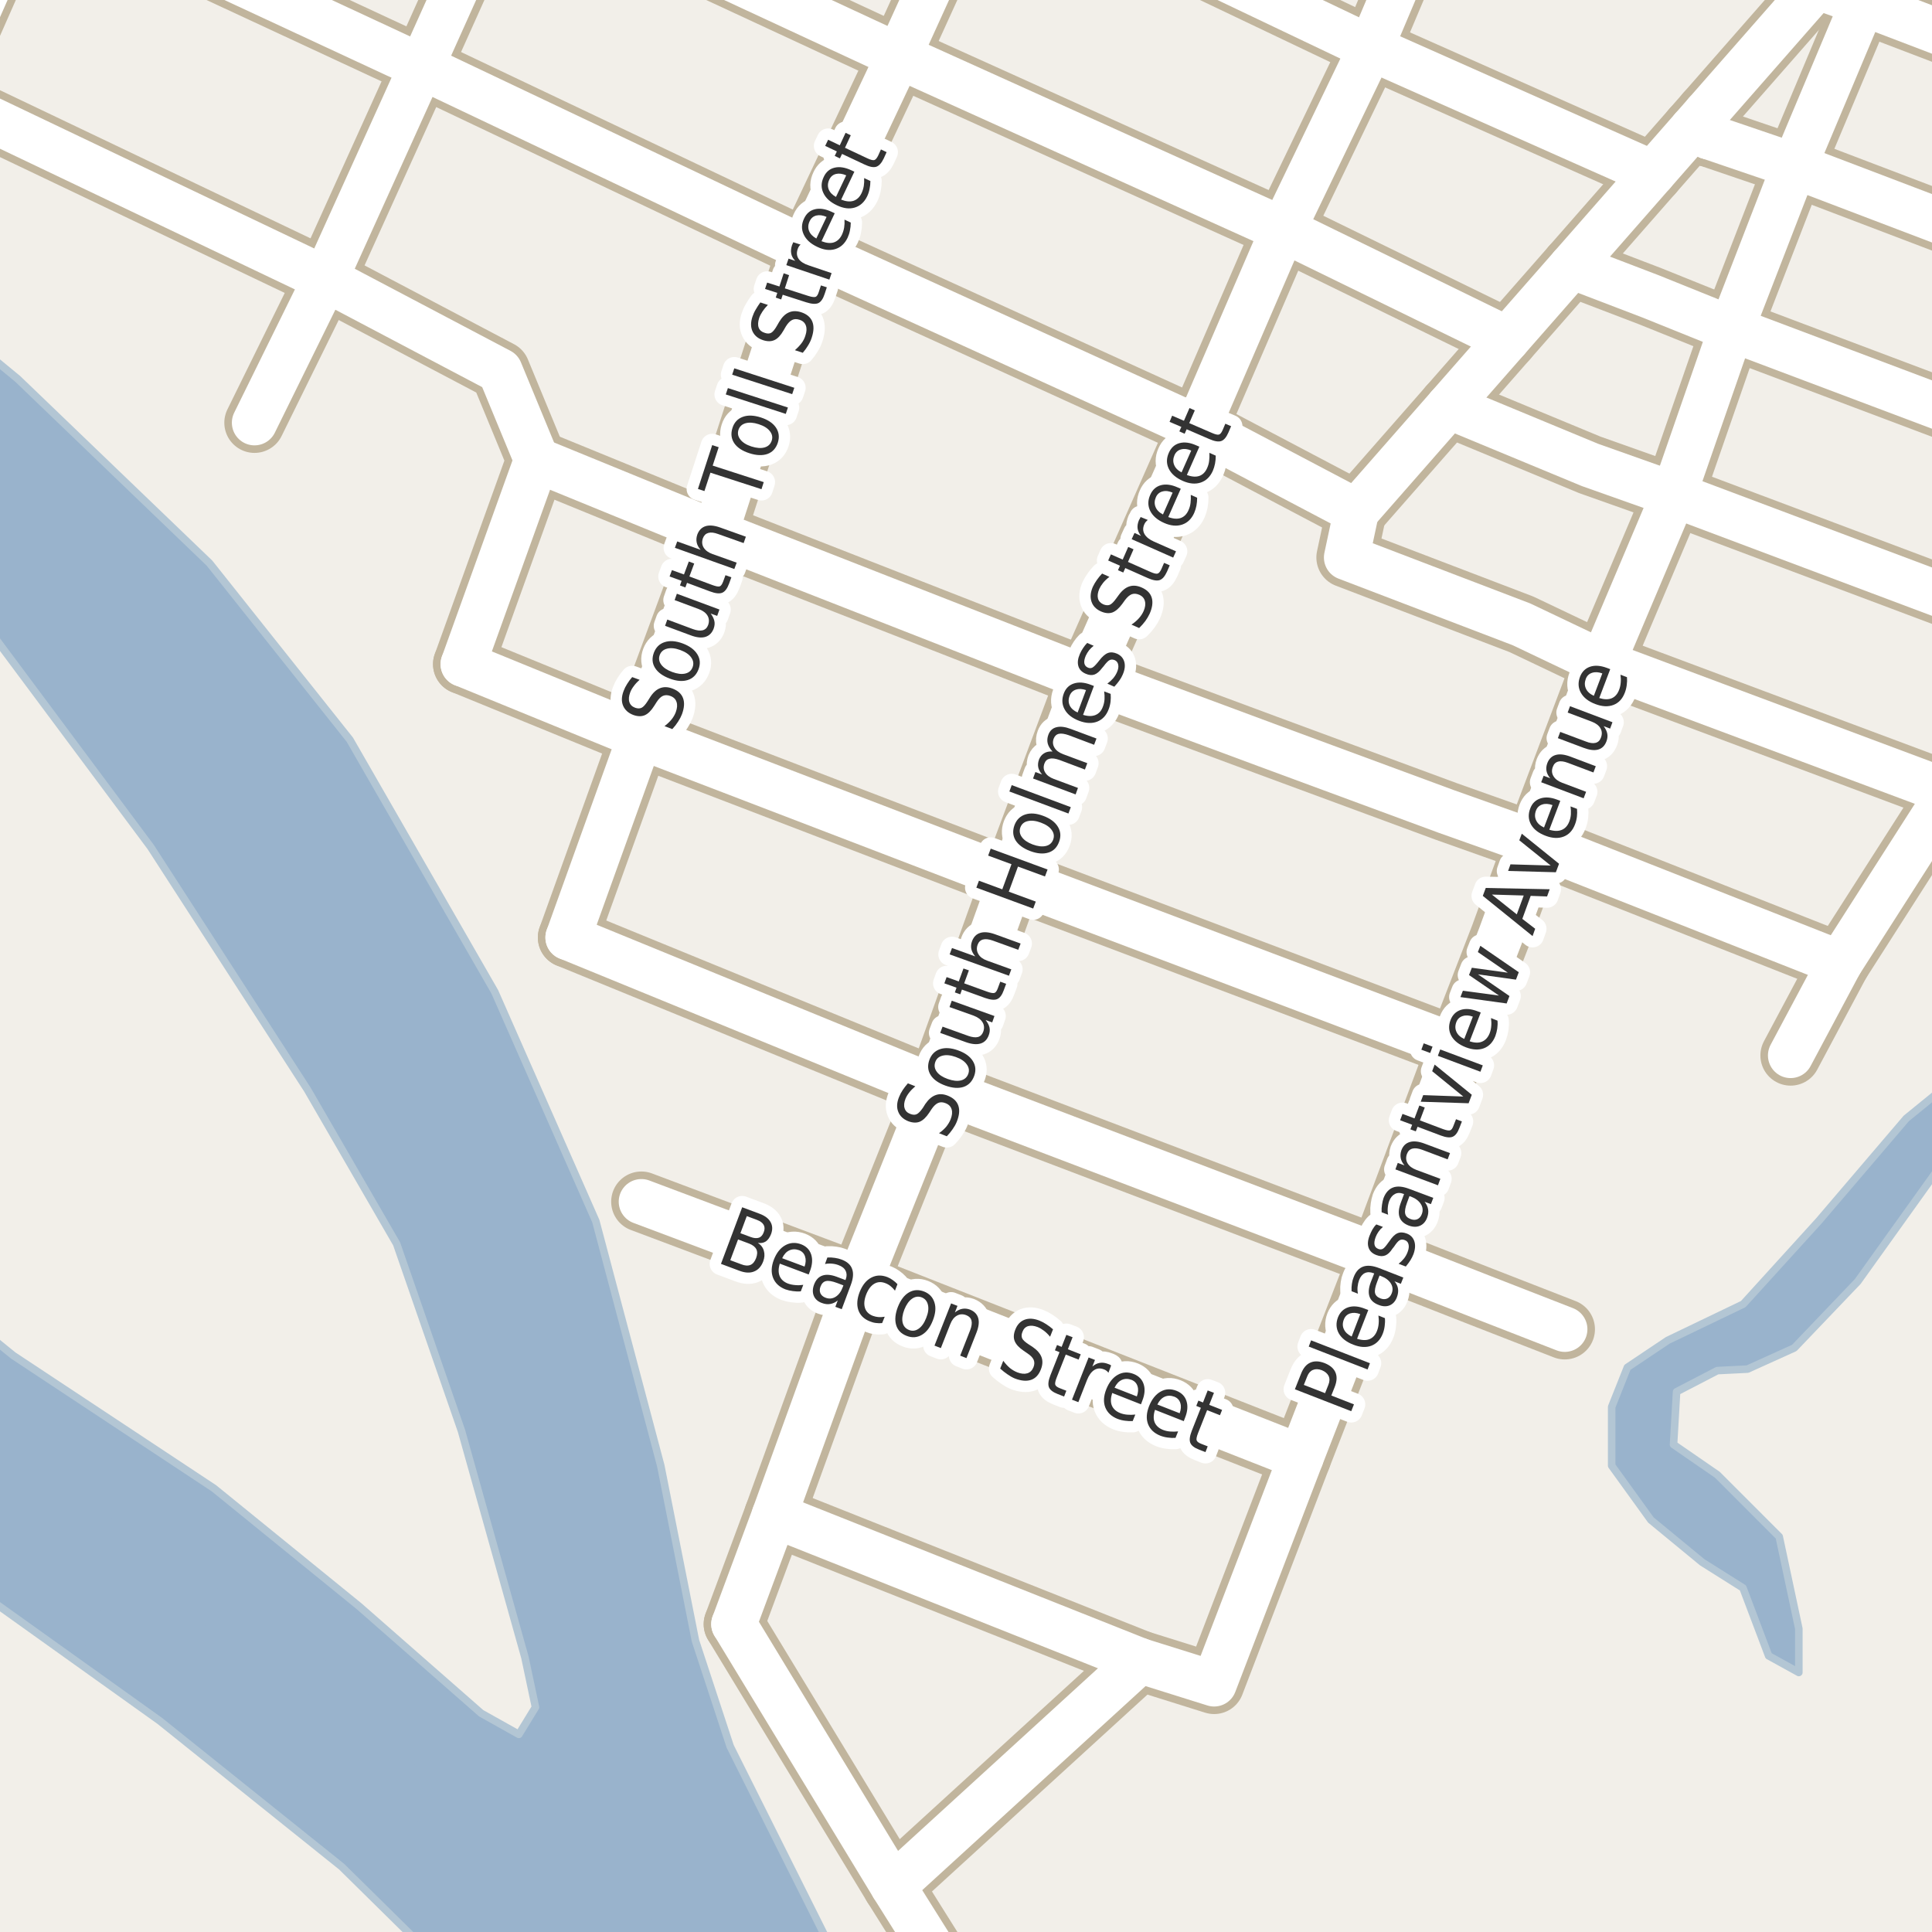 <?xml version="1.0" encoding="UTF-8"?>
<svg xmlns="http://www.w3.org/2000/svg" xmlns:xlink="http://www.w3.org/1999/xlink" width="256pt" height="256pt" viewBox="0 0 256 256" version="1.1">
<g id="surface2">
<rect x="0" y="0" width="256" height="256" style="fill:rgb(94.902%,93.725%,91.373%);fill-opacity:1;stroke:none;"/>
<path style=" stroke:none;fill-rule:evenodd;fill:rgb(60%,70.196%,80%);fill-opacity:1;" d="M -4 -4 L -4 210.043 L 21.152 228.012 L 45.27 247.344 L 57.094 259 L 110.547 259 L 96.754 231.41 L 92.156 217.414 L 87.555 194.211 L 78.953 161.812 L 65.555 131.41 L 46.355 98.012 L 27.754 74.613 L 2.355 50.211 L -4 44.969 Z M -4 -4 L -4 80.906 L -1.648 83.211 L 19.953 112.211 L 40.754 144.41 L 52.555 164.812 L 61.152 189.613 L 69.555 219.613 L 70.953 226.215 L 68.754 229.812 L 63.754 227.012 L 47.555 212.812 L 28.355 197.211 L 1.754 179.613 L -4 174.941 Z M -4 -4 "/>
<path style="fill:none;stroke-width:1;stroke-linecap:round;stroke-linejoin:round;stroke:rgb(70.196%,77.647%,83.137%);stroke-opacity:1;stroke-miterlimit:10;" d="M -4 -4 L -4 210.043 L 21.152 228.012 L 45.27 247.344 L 57.094 259 L 110.547 259 L 96.754 231.41 L 92.156 217.414 L 87.555 194.211 L 78.953 161.812 L 65.555 131.41 L 46.355 98.012 L 27.754 74.613 L 2.355 50.211 L -4 44.969 L -4 -4 M -4 -4 L -4 80.906 L -1.648 83.211 L 19.953 112.211 L 40.754 144.41 L 52.555 164.812 L 61.152 189.613 L 69.555 219.613 L 70.953 226.215 L 68.754 229.812 L 63.754 227.012 L 47.555 212.812 L 28.355 197.211 L 1.754 179.613 L -4 174.941 L -4 -4 "/>
<path style=" stroke:none;fill-rule:evenodd;fill:rgb(60%,70.196%,80%);fill-opacity:1;" d="M 218.754 201.41 L 225.555 207.012 L 230.953 210.41 L 234.355 219.41 L 238.355 221.613 L 238.355 215.812 L 235.754 203.613 L 227.555 195.41 L 221.754 191.41 L 222.156 184.414 L 227.555 181.613 L 231.555 181.414 L 237.754 178.609 L 246.156 169.812 L 258.754 152.211 L 259 142.98 L 252.59 148.199 L 240.988 161.797 L 230.988 172.801 L 220.988 177.602 L 215.637 181.184 L 213.555 186.414 L 213.555 194.211 Z M 218.754 201.41 "/>
<path style="fill:none;stroke-width:1;stroke-linecap:round;stroke-linejoin:round;stroke:rgb(70.196%,77.647%,83.137%);stroke-opacity:1;stroke-miterlimit:10;" d="M 218.754 201.41 L 225.555 207.012 L 230.953 210.41 L 234.355 219.41 L 238.355 221.613 L 238.355 215.812 L 235.754 203.613 L 227.555 195.41 L 221.754 191.41 L 222.156 184.414 L 227.555 181.613 L 231.555 181.414 L 237.754 178.609 L 246.156 169.812 L 258.754 152.211 L 259 142.98 L 252.59 148.199 L 240.988 161.797 L 230.988 172.801 L 220.988 177.602 L 215.637 181.184 L 213.555 186.414 L 213.555 194.211 L 218.754 201.41 "/>
<path style="fill:none;stroke-width:16;stroke-linecap:round;stroke-linejoin:round;stroke:rgb(60%,70.196%,80%);stroke-opacity:1;stroke-miterlimit:10;" d="M -17 188.609 L 1.621 202.051 L 68.863 246.715 L 91.516 272 "/>
<path style="fill:none;stroke-width:6;stroke-linecap:round;stroke-linejoin:round;stroke:rgb(60%,70.196%,80%);stroke-opacity:1;stroke-miterlimit:10;" d="M -7 195.828 L 1.621 202.051 L 68.863 246.715 L 82.559 262 "/>
<path style="fill:none;stroke-width:8;stroke-linecap:round;stroke-linejoin:round;stroke:rgb(75.686%,70.98%,61.569%);stroke-opacity:1;stroke-miterlimit:10;" d="M 226.379 18.105 L 224.227 17.035 "/>
<path style="fill:none;stroke-width:8;stroke-linecap:round;stroke-linejoin:round;stroke:rgb(75.686%,70.98%,61.569%);stroke-opacity:1;stroke-miterlimit:10;" d="M 226.066 14.938 L 226.379 18.105 "/>
<path style="fill:none;stroke-width:8;stroke-linecap:round;stroke-linejoin:round;stroke:rgb(75.686%,70.98%,61.569%);stroke-opacity:1;stroke-miterlimit:10;" d="M 151.043 220.039 L 102.602 200.785 "/>
<path style="fill:none;stroke-width:8;stroke-linecap:round;stroke-linejoin:round;stroke:rgb(75.686%,70.98%,61.569%);stroke-opacity:1;stroke-miterlimit:10;" d="M 126.227 262.512 L 118.328 249.93 L 97.242 215.207 "/>
<path style="fill:none;stroke-width:8;stroke-linecap:round;stroke-linejoin:round;stroke:rgb(75.686%,70.98%,61.569%);stroke-opacity:1;stroke-miterlimit:10;" d="M 264 31.969 L 237.773 21.984 L 226.379 18.105 "/>
<path style="fill:none;stroke-width:8;stroke-linecap:round;stroke-linejoin:round;stroke:rgb(75.686%,70.98%,61.569%);stroke-opacity:1;stroke-miterlimit:10;" d="M 264 56.617 L 229.41 43.586 L 218.691 39.266 L 208.238 35.266 "/>
<path style="fill:none;stroke-width:8;stroke-linecap:round;stroke-linejoin:round;stroke:rgb(75.686%,70.98%,61.569%);stroke-opacity:1;stroke-miterlimit:10;" d="M 264 81.402 L 221.789 65.543 L 210.672 61.602 L 191.945 53.84 "/>
<path style="fill:none;stroke-width:8;stroke-linecap:round;stroke-linejoin:round;stroke:rgb(75.686%,70.98%,61.569%);stroke-opacity:1;stroke-miterlimit:10;" d="M 1.695 -9 L -7.848 12.641 "/>
<path style="fill:none;stroke-width:8;stroke-linecap:round;stroke-linejoin:round;stroke:rgb(75.686%,70.98%,61.569%);stroke-opacity:1;stroke-miterlimit:10;" d="M 258.254 105 L 212.352 87.844 L 201.609 82.73 L 178.426 73.867 L 179.73 67.766 "/>
<path style="fill:none;stroke-width:8;stroke-linecap:round;stroke-linejoin:round;stroke:rgb(75.686%,70.98%,61.569%);stroke-opacity:1;stroke-miterlimit:10;" d="M 240.734 -1.781 L 237.84 1.512 L 228.789 11.832 L 226.066 14.938 L 224.746 16.441 L 219.023 22.969 L 208.238 35.266 L 199.742 44.949 L 191.945 53.84 L 179.73 67.766 "/>
<path style="fill:none;stroke-width:8;stroke-linecap:round;stroke-linejoin:round;stroke:rgb(75.686%,70.98%,61.569%);stroke-opacity:1;stroke-miterlimit:10;" d="M 172.391 193.098 L 113.738 170.035 L 84.984 159.23 "/>
<path style="fill:none;stroke-width:8;stroke-linecap:round;stroke-linejoin:round;stroke:rgb(75.686%,70.98%,61.569%);stroke-opacity:1;stroke-miterlimit:10;" d="M 61.379 88.004 L 71.121 60.934 L 66.25 49.148 L 43.109 36.949 L -7.848 12.641 "/>
<path style="fill:none;stroke-width:8;stroke-linecap:round;stroke-linejoin:round;stroke:rgb(75.686%,70.98%,61.569%);stroke-opacity:1;stroke-miterlimit:10;" d="M 193.105 138.773 L 134.059 116.469 L 84.844 97.598 L 61.379 88.004 "/>
<path style="fill:none;stroke-width:8;stroke-linecap:round;stroke-linejoin:round;stroke:rgb(75.686%,70.98%,61.569%);stroke-opacity:1;stroke-miterlimit:10;" d="M 207.34 176.133 L 196.25 171.812 L 182.734 166.508 L 124.086 144.203 L 75.27 124.223 "/>
<path style="fill:none;stroke-width:8;stroke-linecap:round;stroke-linejoin:round;stroke:rgb(75.686%,70.98%,61.569%);stroke-opacity:1;stroke-miterlimit:10;" d="M 264 96.621 L 261.844 100.332 L 258.254 105 L 243.785 127.621 L 237.262 139.852 "/>
<path style="fill:none;stroke-width:8;stroke-linecap:round;stroke-linejoin:round;stroke:rgb(75.686%,70.98%,61.569%);stroke-opacity:1;stroke-miterlimit:10;" d="M 243.785 127.621 L 203.332 111.672 L 191.613 107.512 L 167.867 98.742 L 144.008 89.879 L 94.816 70.625 L 71.121 60.934 "/>
<path style="fill:none;stroke-width:8;stroke-linecap:round;stroke-linejoin:round;stroke:rgb(75.686%,70.98%,61.569%);stroke-opacity:1;stroke-miterlimit:10;" d="M 126.555 -9 L 119.074 7.43 L 106.957 33.102 L 94.816 70.625 L 84.844 97.598 L 75.27 124.223 "/>
<path style="fill:none;stroke-width:8;stroke-linecap:round;stroke-linejoin:round;stroke:rgb(75.686%,70.98%,61.569%);stroke-opacity:1;stroke-miterlimit:10;" d="M 199.742 44.949 L 170.012 30.434 L 119.074 7.43 L 83.688 -9 "/>
<path style="fill:none;stroke-width:8;stroke-linecap:round;stroke-linejoin:round;stroke:rgb(75.686%,70.98%,61.569%);stroke-opacity:1;stroke-miterlimit:10;" d="M 179.73 67.766 L 158.688 56.676 L 106.957 33.102 L 55.836 8.828 L 17.492 -9 "/>
<path style="fill:none;stroke-width:8;stroke-linecap:round;stroke-linejoin:round;stroke:rgb(75.686%,70.98%,61.569%);stroke-opacity:1;stroke-miterlimit:10;" d="M 33.723 56.012 L 43.109 36.949 L 55.836 8.828 L 63.848 -9 "/>
<path style="fill:none;stroke-width:8;stroke-linecap:round;stroke-linejoin:round;stroke:rgb(75.686%,70.98%,61.569%);stroke-opacity:1;stroke-miterlimit:10;" d="M 219.023 22.969 L 181.617 6.352 L 149.41 -9 "/>
<path style="fill:none;stroke-width:8;stroke-linecap:round;stroke-linejoin:round;stroke:rgb(75.686%,70.98%,61.569%);stroke-opacity:1;stroke-miterlimit:10;" d="M 188.195 -9 L 187.418 -7.312 L 186.977 -6.324 L 181.617 6.352 L 170.012 30.434 L 158.688 56.676 L 144.008 89.879 L 134.059 116.469 L 124.086 144.203 L 113.738 170.035 L 102.602 200.785 L 97.242 215.207 "/>
<path style="fill:none;stroke-width:8;stroke-linecap:round;stroke-linejoin:round;stroke:rgb(75.686%,70.98%,61.569%);stroke-opacity:1;stroke-miterlimit:10;" d="M 246.84 0.41 L 237.773 21.984 L 229.41 43.586 L 221.789 65.543 L 212.352 87.844 L 203.332 111.672 L 198.836 123.969 L 193.105 138.773 L 182.734 166.508 L 172.391 193.098 L 160.879 223.121 L 151.043 220.039 L 118.328 249.93 "/>
<path style="fill:none;stroke-width:8;stroke-linecap:round;stroke-linejoin:round;stroke:rgb(75.686%,70.98%,61.569%);stroke-opacity:1;stroke-miterlimit:10;" d="M 264 6.961 L 246.84 0.41 L 240.734 -1.781 L 222.363 -9 "/>
<path style="fill:none;stroke-width:6;stroke-linecap:round;stroke-linejoin:round;stroke:rgb(100%,100%,100%);stroke-opacity:1;stroke-miterlimit:10;" d="M 226.379 18.105 L 224.227 17.035 "/>
<path style="fill:none;stroke-width:6;stroke-linecap:round;stroke-linejoin:round;stroke:rgb(100%,100%,100%);stroke-opacity:1;stroke-miterlimit:10;" d="M 226.066 14.938 L 226.379 18.105 "/>
<path style="fill:none;stroke-width:6;stroke-linecap:round;stroke-linejoin:round;stroke:rgb(100%,100%,100%);stroke-opacity:1;stroke-miterlimit:10;" d="M 151.043 220.039 L 102.602 200.785 "/>
<path style="fill:none;stroke-width:6;stroke-linecap:round;stroke-linejoin:round;stroke:rgb(100%,100%,100%);stroke-opacity:1;stroke-miterlimit:10;" d="M 126.227 262.512 L 118.328 249.93 L 97.242 215.207 "/>
<path style="fill:none;stroke-width:6;stroke-linecap:round;stroke-linejoin:round;stroke:rgb(100%,100%,100%);stroke-opacity:1;stroke-miterlimit:10;" d="M 264 31.969 L 237.773 21.984 L 226.379 18.105 "/>
<path style="fill:none;stroke-width:6;stroke-linecap:round;stroke-linejoin:round;stroke:rgb(100%,100%,100%);stroke-opacity:1;stroke-miterlimit:10;" d="M 264 56.617 L 229.41 43.586 L 218.691 39.266 L 208.238 35.266 "/>
<path style="fill:none;stroke-width:6;stroke-linecap:round;stroke-linejoin:round;stroke:rgb(100%,100%,100%);stroke-opacity:1;stroke-miterlimit:10;" d="M 264 81.402 L 221.789 65.543 L 210.672 61.602 L 191.945 53.84 "/>
<path style="fill:none;stroke-width:6;stroke-linecap:round;stroke-linejoin:round;stroke:rgb(100%,100%,100%);stroke-opacity:1;stroke-miterlimit:10;" d="M 1.695 -9 L -7.848 12.641 "/>
<path style="fill:none;stroke-width:6;stroke-linecap:round;stroke-linejoin:round;stroke:rgb(100%,100%,100%);stroke-opacity:1;stroke-miterlimit:10;" d="M 258.254 105 L 212.352 87.844 L 201.609 82.73 L 178.426 73.867 L 179.73 67.766 "/>
<path style="fill:none;stroke-width:6;stroke-linecap:round;stroke-linejoin:round;stroke:rgb(100%,100%,100%);stroke-opacity:1;stroke-miterlimit:10;" d="M 240.734 -1.781 L 237.84 1.512 L 228.789 11.832 L 226.066 14.938 L 224.746 16.441 L 219.023 22.969 L 208.238 35.266 L 199.742 44.949 L 191.945 53.84 L 179.73 67.766 "/>
<path style="fill:none;stroke-width:6;stroke-linecap:round;stroke-linejoin:round;stroke:rgb(100%,100%,100%);stroke-opacity:1;stroke-miterlimit:10;" d="M 172.391 193.098 L 113.738 170.035 L 84.984 159.23 "/>
<path style="fill:none;stroke-width:6;stroke-linecap:round;stroke-linejoin:round;stroke:rgb(100%,100%,100%);stroke-opacity:1;stroke-miterlimit:10;" d="M 61.379 88.004 L 71.121 60.934 L 66.25 49.148 L 43.109 36.949 L -7.848 12.641 "/>
<path style="fill:none;stroke-width:6;stroke-linecap:round;stroke-linejoin:round;stroke:rgb(100%,100%,100%);stroke-opacity:1;stroke-miterlimit:10;" d="M 193.105 138.773 L 134.059 116.469 L 84.844 97.598 L 61.379 88.004 "/>
<path style="fill:none;stroke-width:6;stroke-linecap:round;stroke-linejoin:round;stroke:rgb(100%,100%,100%);stroke-opacity:1;stroke-miterlimit:10;" d="M 207.34 176.133 L 196.25 171.812 L 182.734 166.508 L 124.086 144.203 L 75.27 124.223 "/>
<path style="fill:none;stroke-width:6;stroke-linecap:round;stroke-linejoin:round;stroke:rgb(100%,100%,100%);stroke-opacity:1;stroke-miterlimit:10;" d="M 264 96.621 L 261.844 100.332 L 258.254 105 L 243.785 127.621 L 237.262 139.852 "/>
<path style="fill:none;stroke-width:6;stroke-linecap:round;stroke-linejoin:round;stroke:rgb(100%,100%,100%);stroke-opacity:1;stroke-miterlimit:10;" d="M 243.785 127.621 L 203.332 111.672 L 191.613 107.512 L 167.867 98.742 L 144.008 89.879 L 94.816 70.625 L 71.121 60.934 "/>
<path style="fill:none;stroke-width:6;stroke-linecap:round;stroke-linejoin:round;stroke:rgb(100%,100%,100%);stroke-opacity:1;stroke-miterlimit:10;" d="M 126.555 -9 L 119.074 7.43 L 106.957 33.102 L 94.816 70.625 L 84.844 97.598 L 75.27 124.223 "/>
<path style="fill:none;stroke-width:6;stroke-linecap:round;stroke-linejoin:round;stroke:rgb(100%,100%,100%);stroke-opacity:1;stroke-miterlimit:10;" d="M 199.742 44.949 L 170.012 30.434 L 119.074 7.43 L 83.688 -9 "/>
<path style="fill:none;stroke-width:6;stroke-linecap:round;stroke-linejoin:round;stroke:rgb(100%,100%,100%);stroke-opacity:1;stroke-miterlimit:10;" d="M 179.73 67.766 L 158.688 56.676 L 106.957 33.102 L 55.836 8.828 L 17.492 -9 "/>
<path style="fill:none;stroke-width:6;stroke-linecap:round;stroke-linejoin:round;stroke:rgb(100%,100%,100%);stroke-opacity:1;stroke-miterlimit:10;" d="M 33.723 56.012 L 43.109 36.949 L 55.836 8.828 L 63.848 -9 "/>
<path style="fill:none;stroke-width:6;stroke-linecap:round;stroke-linejoin:round;stroke:rgb(100%,100%,100%);stroke-opacity:1;stroke-miterlimit:10;" d="M 219.023 22.969 L 181.617 6.352 L 149.41 -9 "/>
<path style="fill:none;stroke-width:6;stroke-linecap:round;stroke-linejoin:round;stroke:rgb(100%,100%,100%);stroke-opacity:1;stroke-miterlimit:10;" d="M 188.195 -9 L 187.418 -7.312 L 186.977 -6.324 L 181.617 6.352 L 170.012 30.434 L 158.688 56.676 L 144.008 89.879 L 134.059 116.469 L 124.086 144.203 L 113.738 170.035 L 102.602 200.785 L 97.242 215.207 "/>
<path style="fill:none;stroke-width:6;stroke-linecap:round;stroke-linejoin:round;stroke:rgb(100%,100%,100%);stroke-opacity:1;stroke-miterlimit:10;" d="M 246.84 0.41 L 237.773 21.984 L 229.41 43.586 L 221.789 65.543 L 212.352 87.844 L 203.332 111.672 L 198.836 123.969 L 193.105 138.773 L 182.734 166.508 L 172.391 193.098 L 160.879 223.121 L 151.043 220.039 L 118.328 249.93 "/>
<path style="fill:none;stroke-width:6;stroke-linecap:round;stroke-linejoin:round;stroke:rgb(100%,100%,100%);stroke-opacity:1;stroke-miterlimit:10;" d="M 264 6.961 L 246.84 0.41 L 240.734 -1.781 L 222.363 -9 "/>
<path style="fill:none;stroke-width:3;stroke-linecap:round;stroke-linejoin:round;stroke:rgb(100%,100%,100%);stroke-opacity:1;stroke-miterlimit:10;" d="M 172.766 183.508 L 175.578 184.602 L 176.031 183.461 C 176.199 183.035 176.203 182.656 176.047 182.32 C 175.883 181.988 175.578 181.734 175.141 181.555 C 174.695 181.391 174.305 181.379 173.969 181.523 C 173.637 181.66 173.387 181.941 173.219 182.367 Z M 171.578 184.086 L 172.391 182.039 C 172.684 181.281 173.094 180.785 173.625 180.555 C 174.156 180.316 174.789 180.336 175.516 180.617 C 176.246 180.91 176.727 181.32 176.953 181.852 C 177.184 182.375 177.152 183.016 176.859 183.773 L 176.406 184.914 L 179.406 186.086 L 179.047 186.992 Z M 173.414 178.43 L 173.727 177.602 L 181.523 180.633 L 181.211 181.461 Z M 180.852 173.41 L 181.305 173.582 L 179.82 177.395 C 180.477 177.605 181.031 177.621 181.477 177.441 C 181.922 177.254 182.25 176.891 182.461 176.348 C 182.586 176.027 182.656 175.703 182.68 175.379 C 182.711 175.047 182.699 174.691 182.648 174.316 L 183.508 174.66 C 183.539 175.016 183.527 175.363 183.477 175.707 C 183.434 176.051 183.352 176.387 183.227 176.707 C 182.914 177.512 182.406 178.047 181.711 178.316 C 181.016 178.578 180.219 178.531 179.32 178.176 C 178.406 177.824 177.766 177.324 177.398 176.676 C 177.035 176.02 177 175.312 177.289 174.551 C 177.562 173.875 178.016 173.434 178.648 173.223 C 179.285 173.016 180.02 173.078 180.852 173.41 Z M 180.242 174.129 C 179.742 173.941 179.297 173.91 178.898 174.035 C 178.504 174.16 178.227 174.426 178.07 174.832 C 177.883 175.301 177.883 175.734 178.07 176.129 C 178.25 176.527 178.594 176.848 179.102 177.098 Z M 182.48 169.844 C 182.223 170.512 182.129 171.008 182.199 171.328 C 182.273 171.652 182.512 171.891 182.918 172.047 C 183.242 172.172 183.539 172.18 183.809 172.062 C 184.078 171.938 184.277 171.715 184.402 171.391 C 184.59 170.922 184.551 170.48 184.293 170.062 C 184.035 169.648 183.605 169.324 183.012 169.094 L 182.793 169.016 Z M 182.746 168.031 L 185.949 169.281 L 185.621 170.109 L 184.777 169.781 C 185.047 170.105 185.203 170.438 185.246 170.781 C 185.297 171.125 185.246 171.5 185.09 171.906 C 184.891 172.43 184.574 172.781 184.137 172.969 C 183.699 173.148 183.211 173.125 182.668 172.906 C 182.035 172.668 181.633 172.297 181.465 171.797 C 181.289 171.289 181.348 170.652 181.637 169.891 L 182.09 168.734 L 181.996 168.703 C 181.57 168.539 181.191 168.531 180.855 168.688 C 180.523 168.844 180.27 169.152 180.09 169.609 C 179.988 169.891 179.918 170.188 179.887 170.5 C 179.855 170.805 179.871 171.109 179.934 171.422 L 179.09 171.094 C 179.07 170.73 179.086 170.398 179.137 170.094 C 179.18 169.781 179.258 169.492 179.371 169.219 C 179.652 168.492 180.074 168.027 180.637 167.828 C 181.191 167.633 181.895 167.699 182.746 168.031 Z M 182.371 162.242 L 183.246 162.57 C 183.02 162.758 182.824 162.969 182.668 163.195 C 182.512 163.414 182.383 163.66 182.277 163.93 C 182.121 164.359 182.074 164.703 182.137 164.961 C 182.199 165.211 182.367 165.391 182.637 165.492 C 182.855 165.578 183.055 165.57 183.23 165.477 C 183.41 165.375 183.637 165.117 183.918 164.711 L 184.105 164.461 C 184.461 163.922 184.816 163.57 185.168 163.414 C 185.523 163.258 185.93 163.27 186.387 163.445 C 186.895 163.633 187.234 163.973 187.402 164.461 C 187.566 164.953 187.531 165.523 187.293 166.18 C 187.188 166.453 187.051 166.723 186.887 166.992 C 186.719 167.254 186.516 167.531 186.277 167.82 L 185.324 167.461 C 185.617 167.223 185.867 166.973 186.074 166.711 C 186.273 166.441 186.422 166.16 186.527 165.867 C 186.672 165.484 186.707 165.156 186.637 164.883 C 186.574 164.602 186.406 164.414 186.137 164.32 C 185.887 164.219 185.664 164.223 185.465 164.336 C 185.27 164.441 185.02 164.727 184.715 165.195 L 184.512 165.445 C 184.211 165.914 183.895 166.219 183.559 166.352 C 183.215 166.488 182.824 166.473 182.387 166.305 C 181.855 166.109 181.512 165.789 181.355 165.352 C 181.191 164.914 181.227 164.383 181.465 163.758 C 181.582 163.457 181.711 163.176 181.855 162.914 C 182.004 162.656 182.176 162.43 182.371 162.242 Z M 186.449 159.332 C 186.199 160 186.117 160.5 186.199 160.832 C 186.273 161.156 186.512 161.391 186.918 161.535 C 187.242 161.66 187.539 161.668 187.809 161.551 C 188.082 161.426 188.277 161.199 188.402 160.863 C 188.578 160.395 188.531 159.953 188.262 159.535 C 188.004 159.121 187.574 158.797 186.98 158.566 L 186.762 158.488 Z M 186.699 157.52 L 189.918 158.723 L 189.605 159.551 L 188.762 159.238 C 189.02 159.562 189.176 159.895 189.23 160.238 C 189.293 160.582 189.246 160.965 189.09 161.379 C 188.891 161.891 188.574 162.238 188.137 162.426 C 187.711 162.605 187.223 162.594 186.668 162.395 C 186.035 162.156 185.629 161.785 185.449 161.285 C 185.273 160.785 185.324 160.156 185.605 159.395 L 186.043 158.223 L 185.965 158.191 C 185.539 158.027 185.164 158.031 184.84 158.207 C 184.508 158.375 184.254 158.688 184.074 159.145 C 183.973 159.426 183.91 159.723 183.887 160.035 C 183.855 160.34 183.871 160.645 183.934 160.957 L 183.074 160.629 C 183.055 160.277 183.07 159.949 183.121 159.645 C 183.164 159.332 183.23 159.035 183.324 158.754 C 183.605 158.027 184.027 157.559 184.59 157.348 C 185.145 157.141 185.848 157.199 186.699 157.52 Z M 188.742 151.527 L 192.133 152.793 L 191.82 153.621 L 188.461 152.355 C 187.922 152.16 187.484 152.105 187.148 152.199 C 186.805 152.293 186.566 152.527 186.43 152.902 C 186.266 153.352 186.289 153.762 186.508 154.137 C 186.727 154.512 187.113 154.805 187.664 155.012 L 190.852 156.199 L 190.539 157.059 L 184.898 154.949 L 185.211 154.09 L 186.102 154.418 C 185.832 154.105 185.664 153.785 185.602 153.449 C 185.539 153.117 185.57 152.77 185.695 152.402 C 185.914 151.832 186.285 151.473 186.805 151.324 C 187.316 151.168 187.961 151.238 188.742 151.527 Z M 185.836 147.598 L 187.43 148.191 L 188.07 146.488 L 188.789 146.754 L 188.148 148.457 L 191.211 149.613 C 191.672 149.781 191.988 149.832 192.164 149.77 C 192.332 149.707 192.477 149.5 192.602 149.145 L 192.93 148.301 L 193.711 148.598 L 193.383 149.441 C 193.141 150.09 192.84 150.484 192.477 150.629 C 192.125 150.777 191.598 150.719 190.898 150.457 L 187.836 149.301 L 187.602 149.91 L 186.883 149.645 L 187.117 149.035 L 185.523 148.441 Z M 188.254 145.984 L 188.582 145.109 L 193.895 145.297 L 189.77 141.938 L 190.098 141.062 L 195.02 145.062 L 194.598 146.188 Z M 190.523 139.902 L 190.836 139.059 L 196.477 141.168 L 196.164 142.012 Z M 188.336 139.09 L 188.648 138.246 L 189.82 138.684 L 189.508 139.527 Z M 195.754 133.992 L 196.207 134.164 L 194.738 137.977 C 195.387 138.195 195.934 138.211 196.379 138.023 C 196.824 137.836 197.16 137.473 197.379 136.93 C 197.504 136.609 197.574 136.285 197.598 135.961 C 197.629 135.629 197.617 135.273 197.566 134.898 L 198.426 135.242 C 198.457 135.598 198.445 135.945 198.395 136.289 C 198.34 136.633 198.258 136.961 198.145 137.273 C 197.832 138.086 197.324 138.629 196.629 138.898 C 195.934 139.16 195.137 139.117 194.238 138.773 C 193.324 138.422 192.684 137.922 192.316 137.273 C 191.953 136.617 191.918 135.91 192.207 135.148 C 192.469 134.473 192.918 134.031 193.551 133.82 C 194.188 133.613 194.922 133.672 195.754 133.992 Z M 195.16 134.711 C 194.66 134.523 194.215 134.5 193.816 134.633 C 193.41 134.758 193.129 135.023 192.973 135.43 C 192.797 135.898 192.801 136.332 192.988 136.727 C 193.168 137.125 193.512 137.438 194.02 137.664 Z M 193.512 132.121 L 193.84 131.277 L 198.621 131.918 L 194.652 129.199 L 195.027 128.23 L 199.793 128.887 L 195.824 126.152 L 196.152 125.324 L 201.246 128.824 L 200.871 129.809 L 195.84 129.105 L 200.012 131.98 L 199.637 132.965 Z M 197.684 118.535 L 200.98 121.16 L 201.902 118.66 Z M 196.48 118.707 L 196.871 117.66 L 205.34 117.832 L 204.996 118.785 L 202.824 118.707 L 201.715 121.754 L 203.418 123.066 L 203.074 124.035 Z M 199.832 115.406 L 200.145 114.531 L 205.473 114.688 L 201.316 111.344 L 201.645 110.469 L 206.582 114.453 L 206.16 115.578 Z M 206.293 105.945 L 206.746 106.117 L 205.293 109.945 C 205.949 110.145 206.504 110.148 206.949 109.961 C 207.395 109.773 207.723 109.41 207.934 108.867 C 208.059 108.547 208.129 108.223 208.152 107.898 C 208.172 107.566 208.156 107.219 208.105 106.852 L 208.965 107.18 C 208.996 107.535 208.988 107.883 208.949 108.227 C 208.906 108.57 208.824 108.906 208.699 109.227 C 208.395 110.039 207.895 110.582 207.199 110.852 C 206.492 111.125 205.691 111.086 204.793 110.742 C 203.879 110.398 203.238 109.906 202.871 109.258 C 202.508 108.602 202.473 107.895 202.762 107.133 C 203.012 106.457 203.457 106.016 204.09 105.805 C 204.727 105.586 205.461 105.633 206.293 105.945 Z M 205.715 106.68 C 205.195 106.492 204.742 106.469 204.355 106.602 C 203.961 106.727 203.684 106.992 203.527 107.398 C 203.352 107.867 203.355 108.301 203.543 108.695 C 203.723 109.094 204.07 109.41 204.59 109.648 Z M 208.059 100.246 L 211.449 101.527 L 211.137 102.355 L 207.777 101.09 C 207.238 100.883 206.801 100.824 206.465 100.918 C 206.133 101.004 205.898 101.23 205.762 101.605 C 205.586 102.055 205.613 102.465 205.84 102.84 C 206.059 103.215 206.441 103.508 206.98 103.715 L 210.168 104.918 L 209.84 105.777 L 204.215 103.652 L 204.543 102.793 L 205.418 103.121 C 205.148 102.809 204.98 102.488 204.918 102.152 C 204.855 101.82 204.895 101.477 205.027 101.121 C 205.246 100.551 205.613 100.191 206.121 100.043 C 206.633 99.887 207.277 99.957 208.059 100.246 Z M 209.832 99.09 L 206.426 97.809 L 206.738 96.98 L 210.113 98.246 C 210.637 98.457 211.066 98.52 211.41 98.434 C 211.754 98.352 211.992 98.121 212.129 97.746 C 212.305 97.289 212.285 96.871 212.066 96.496 C 211.848 96.121 211.465 95.832 210.91 95.621 L 207.723 94.418 L 208.035 93.574 L 213.66 95.699 L 213.348 96.543 L 212.488 96.215 C 212.746 96.551 212.91 96.883 212.973 97.215 C 213.035 97.539 212.996 97.879 212.863 98.23 C 212.645 98.816 212.273 99.18 211.754 99.324 C 211.246 99.461 210.605 99.383 209.832 99.09 Z M 207.098 95.684 Z M 212.91 88.496 L 213.363 88.668 L 211.91 92.496 C 212.559 92.695 213.105 92.707 213.551 92.527 C 213.996 92.34 214.324 91.973 214.535 91.418 C 214.66 91.098 214.73 90.773 214.754 90.449 C 214.785 90.117 214.773 89.77 214.723 89.402 L 215.582 89.73 C 215.613 90.086 215.602 90.434 215.551 90.777 C 215.508 91.121 215.426 91.457 215.301 91.777 C 214.996 92.59 214.496 93.133 213.801 93.402 C 213.094 93.676 212.293 93.637 211.395 93.293 C 210.48 92.949 209.84 92.449 209.473 91.793 C 209.109 91.137 209.074 90.43 209.363 89.668 C 209.625 88.992 210.074 88.551 210.707 88.34 C 211.332 88.133 212.066 88.184 212.91 88.496 Z M 212.316 89.23 C 211.809 89.043 211.355 89.02 210.957 89.152 C 210.562 89.277 210.285 89.543 210.129 89.949 C 209.953 90.418 209.957 90.852 210.145 91.246 C 210.324 91.645 210.672 91.961 211.191 92.199 Z M 212.316 89.23 "/>
<path style=" stroke:none;fill-rule:evenodd;fill:rgb(20%,20%,20%);fill-opacity:1;" d="M 172.766 183.508 L 175.578 184.602 L 176.031 183.461 C 176.199 183.035 176.203 182.656 176.047 182.32 C 175.883 181.988 175.578 181.734 175.141 181.555 C 174.695 181.391 174.305 181.379 173.969 181.523 C 173.637 181.66 173.387 181.941 173.219 182.367 Z M 171.578 184.086 L 172.391 182.039 C 172.684 181.281 173.094 180.785 173.625 180.555 C 174.156 180.316 174.789 180.336 175.516 180.617 C 176.246 180.91 176.727 181.32 176.953 181.852 C 177.184 182.375 177.152 183.016 176.859 183.773 L 176.406 184.914 L 179.406 186.086 L 179.047 186.992 Z M 173.414 178.43 L 173.727 177.602 L 181.523 180.633 L 181.211 181.461 Z M 180.852 173.41 L 181.305 173.582 L 179.82 177.395 C 180.477 177.605 181.031 177.621 181.477 177.441 C 181.922 177.254 182.25 176.891 182.461 176.348 C 182.586 176.027 182.656 175.703 182.68 175.379 C 182.711 175.047 182.699 174.691 182.648 174.316 L 183.508 174.66 C 183.539 175.016 183.527 175.363 183.477 175.707 C 183.434 176.051 183.352 176.387 183.227 176.707 C 182.914 177.512 182.406 178.047 181.711 178.316 C 181.016 178.578 180.219 178.531 179.32 178.176 C 178.406 177.824 177.766 177.324 177.398 176.676 C 177.035 176.02 177 175.312 177.289 174.551 C 177.562 173.875 178.016 173.434 178.648 173.223 C 179.285 173.016 180.02 173.078 180.852 173.41 Z M 180.242 174.129 C 179.742 173.941 179.297 173.91 178.898 174.035 C 178.504 174.16 178.227 174.426 178.07 174.832 C 177.883 175.301 177.883 175.734 178.07 176.129 C 178.25 176.527 178.594 176.848 179.102 177.098 Z M 182.48 169.844 C 182.223 170.512 182.129 171.008 182.199 171.328 C 182.273 171.652 182.512 171.891 182.918 172.047 C 183.242 172.172 183.539 172.18 183.809 172.062 C 184.078 171.938 184.277 171.715 184.402 171.391 C 184.59 170.922 184.551 170.48 184.293 170.062 C 184.035 169.648 183.605 169.324 183.012 169.094 L 182.793 169.016 Z M 182.746 168.031 L 185.949 169.281 L 185.621 170.109 L 184.777 169.781 C 185.047 170.105 185.203 170.438 185.246 170.781 C 185.297 171.125 185.246 171.5 185.09 171.906 C 184.891 172.43 184.574 172.781 184.137 172.969 C 183.699 173.148 183.211 173.125 182.668 172.906 C 182.035 172.668 181.633 172.297 181.465 171.797 C 181.289 171.289 181.348 170.652 181.637 169.891 L 182.09 168.734 L 181.996 168.703 C 181.57 168.539 181.191 168.531 180.855 168.688 C 180.523 168.844 180.27 169.152 180.09 169.609 C 179.988 169.891 179.918 170.188 179.887 170.5 C 179.855 170.805 179.871 171.109 179.934 171.422 L 179.09 171.094 C 179.07 170.73 179.086 170.398 179.137 170.094 C 179.18 169.781 179.258 169.492 179.371 169.219 C 179.652 168.492 180.074 168.027 180.637 167.828 C 181.191 167.633 181.895 167.699 182.746 168.031 Z M 182.371 162.242 L 183.246 162.57 C 183.02 162.758 182.824 162.969 182.668 163.195 C 182.512 163.414 182.383 163.66 182.277 163.93 C 182.121 164.359 182.074 164.703 182.137 164.961 C 182.199 165.211 182.367 165.391 182.637 165.492 C 182.855 165.578 183.055 165.57 183.23 165.477 C 183.41 165.375 183.637 165.117 183.918 164.711 L 184.105 164.461 C 184.461 163.922 184.816 163.57 185.168 163.414 C 185.523 163.258 185.93 163.27 186.387 163.445 C 186.895 163.633 187.234 163.973 187.402 164.461 C 187.566 164.953 187.531 165.523 187.293 166.18 C 187.188 166.453 187.051 166.723 186.887 166.992 C 186.719 167.254 186.516 167.531 186.277 167.82 L 185.324 167.461 C 185.617 167.223 185.867 166.973 186.074 166.711 C 186.273 166.441 186.422 166.16 186.527 165.867 C 186.672 165.484 186.707 165.156 186.637 164.883 C 186.574 164.602 186.406 164.414 186.137 164.32 C 185.887 164.219 185.664 164.223 185.465 164.336 C 185.27 164.441 185.02 164.727 184.715 165.195 L 184.512 165.445 C 184.211 165.914 183.895 166.219 183.559 166.352 C 183.215 166.488 182.824 166.473 182.387 166.305 C 181.855 166.109 181.512 165.789 181.355 165.352 C 181.191 164.914 181.227 164.383 181.465 163.758 C 181.582 163.457 181.711 163.176 181.855 162.914 C 182.004 162.656 182.176 162.43 182.371 162.242 Z M 186.449 159.332 C 186.199 160 186.117 160.5 186.199 160.832 C 186.273 161.156 186.512 161.391 186.918 161.535 C 187.242 161.66 187.539 161.668 187.809 161.551 C 188.082 161.426 188.277 161.199 188.402 160.863 C 188.578 160.395 188.531 159.953 188.262 159.535 C 188.004 159.121 187.574 158.797 186.98 158.566 L 186.762 158.488 Z M 186.699 157.52 L 189.918 158.723 L 189.605 159.551 L 188.762 159.238 C 189.02 159.562 189.176 159.895 189.23 160.238 C 189.293 160.582 189.246 160.965 189.09 161.379 C 188.891 161.891 188.574 162.238 188.137 162.426 C 187.711 162.605 187.223 162.594 186.668 162.395 C 186.035 162.156 185.629 161.785 185.449 161.285 C 185.273 160.785 185.324 160.156 185.605 159.395 L 186.043 158.223 L 185.965 158.191 C 185.539 158.027 185.164 158.031 184.84 158.207 C 184.508 158.375 184.254 158.688 184.074 159.145 C 183.973 159.426 183.91 159.723 183.887 160.035 C 183.855 160.34 183.871 160.645 183.934 160.957 L 183.074 160.629 C 183.055 160.277 183.07 159.949 183.121 159.645 C 183.164 159.332 183.23 159.035 183.324 158.754 C 183.605 158.027 184.027 157.559 184.59 157.348 C 185.145 157.141 185.848 157.199 186.699 157.52 Z M 188.742 151.527 L 192.133 152.793 L 191.82 153.621 L 188.461 152.355 C 187.922 152.16 187.484 152.105 187.148 152.199 C 186.805 152.293 186.566 152.527 186.43 152.902 C 186.266 153.352 186.289 153.762 186.508 154.137 C 186.727 154.512 187.113 154.805 187.664 155.012 L 190.852 156.199 L 190.539 157.059 L 184.898 154.949 L 185.211 154.09 L 186.102 154.418 C 185.832 154.105 185.664 153.785 185.602 153.449 C 185.539 153.117 185.57 152.77 185.695 152.402 C 185.914 151.832 186.285 151.473 186.805 151.324 C 187.316 151.168 187.961 151.238 188.742 151.527 Z M 185.836 147.598 L 187.43 148.191 L 188.07 146.488 L 188.789 146.754 L 188.148 148.457 L 191.211 149.613 C 191.672 149.781 191.988 149.832 192.164 149.77 C 192.332 149.707 192.477 149.5 192.602 149.145 L 192.93 148.301 L 193.711 148.598 L 193.383 149.441 C 193.141 150.09 192.84 150.484 192.477 150.629 C 192.125 150.777 191.598 150.719 190.898 150.457 L 187.836 149.301 L 187.602 149.91 L 186.883 149.645 L 187.117 149.035 L 185.523 148.441 Z M 188.254 145.984 L 188.582 145.109 L 193.895 145.297 L 189.77 141.938 L 190.098 141.062 L 195.02 145.062 L 194.598 146.188 Z M 190.523 139.902 L 190.836 139.059 L 196.477 141.168 L 196.164 142.012 Z M 188.336 139.09 L 188.648 138.246 L 189.82 138.684 L 189.508 139.527 Z M 195.754 133.992 L 196.207 134.164 L 194.738 137.977 C 195.387 138.195 195.934 138.211 196.379 138.023 C 196.824 137.836 197.16 137.473 197.379 136.93 C 197.504 136.609 197.574 136.285 197.598 135.961 C 197.629 135.629 197.617 135.273 197.566 134.898 L 198.426 135.242 C 198.457 135.598 198.445 135.945 198.395 136.289 C 198.34 136.633 198.258 136.961 198.145 137.273 C 197.832 138.086 197.324 138.629 196.629 138.898 C 195.934 139.16 195.137 139.117 194.238 138.773 C 193.324 138.422 192.684 137.922 192.316 137.273 C 191.953 136.617 191.918 135.91 192.207 135.148 C 192.469 134.473 192.918 134.031 193.551 133.82 C 194.188 133.613 194.922 133.672 195.754 133.992 Z M 195.16 134.711 C 194.66 134.523 194.215 134.5 193.816 134.633 C 193.41 134.758 193.129 135.023 192.973 135.43 C 192.797 135.898 192.801 136.332 192.988 136.727 C 193.168 137.125 193.512 137.438 194.02 137.664 Z M 193.512 132.121 L 193.84 131.277 L 198.621 131.918 L 194.652 129.199 L 195.027 128.23 L 199.793 128.887 L 195.824 126.152 L 196.152 125.324 L 201.246 128.824 L 200.871 129.809 L 195.84 129.105 L 200.012 131.98 L 199.637 132.965 Z M 197.684 118.535 L 200.98 121.16 L 201.902 118.66 Z M 196.48 118.707 L 196.871 117.66 L 205.34 117.832 L 204.996 118.785 L 202.824 118.707 L 201.715 121.754 L 203.418 123.066 L 203.074 124.035 Z M 199.832 115.406 L 200.145 114.531 L 205.473 114.688 L 201.316 111.344 L 201.645 110.469 L 206.582 114.453 L 206.16 115.578 Z M 206.293 105.945 L 206.746 106.117 L 205.293 109.945 C 205.949 110.145 206.504 110.148 206.949 109.961 C 207.395 109.773 207.723 109.41 207.934 108.867 C 208.059 108.547 208.129 108.223 208.152 107.898 C 208.172 107.566 208.156 107.219 208.105 106.852 L 208.965 107.18 C 208.996 107.535 208.988 107.883 208.949 108.227 C 208.906 108.57 208.824 108.906 208.699 109.227 C 208.395 110.039 207.895 110.582 207.199 110.852 C 206.492 111.125 205.691 111.086 204.793 110.742 C 203.879 110.398 203.238 109.906 202.871 109.258 C 202.508 108.602 202.473 107.895 202.762 107.133 C 203.012 106.457 203.457 106.016 204.09 105.805 C 204.727 105.586 205.461 105.633 206.293 105.945 Z M 205.715 106.68 C 205.195 106.492 204.742 106.469 204.355 106.602 C 203.961 106.727 203.684 106.992 203.527 107.398 C 203.352 107.867 203.355 108.301 203.543 108.695 C 203.723 109.094 204.07 109.41 204.59 109.648 Z M 208.059 100.246 L 211.449 101.527 L 211.137 102.355 L 207.777 101.09 C 207.238 100.883 206.801 100.824 206.465 100.918 C 206.133 101.004 205.898 101.23 205.762 101.605 C 205.586 102.055 205.613 102.465 205.84 102.84 C 206.059 103.215 206.441 103.508 206.98 103.715 L 210.168 104.918 L 209.84 105.777 L 204.215 103.652 L 204.543 102.793 L 205.418 103.121 C 205.148 102.809 204.98 102.488 204.918 102.152 C 204.855 101.82 204.895 101.477 205.027 101.121 C 205.246 100.551 205.613 100.191 206.121 100.043 C 206.633 99.887 207.277 99.957 208.059 100.246 Z M 209.832 99.09 L 206.426 97.809 L 206.738 96.98 L 210.113 98.246 C 210.637 98.457 211.066 98.52 211.41 98.434 C 211.754 98.352 211.992 98.121 212.129 97.746 C 212.305 97.289 212.285 96.871 212.066 96.496 C 211.848 96.121 211.465 95.832 210.91 95.621 L 207.723 94.418 L 208.035 93.574 L 213.66 95.699 L 213.348 96.543 L 212.488 96.215 C 212.746 96.551 212.91 96.883 212.973 97.215 C 213.035 97.539 212.996 97.879 212.863 98.23 C 212.645 98.816 212.273 99.18 211.754 99.324 C 211.246 99.461 210.605 99.383 209.832 99.09 Z M 207.098 95.684 Z M 212.91 88.496 L 213.363 88.668 L 211.91 92.496 C 212.559 92.695 213.105 92.707 213.551 92.527 C 213.996 92.34 214.324 91.973 214.535 91.418 C 214.66 91.098 214.73 90.773 214.754 90.449 C 214.785 90.117 214.773 89.77 214.723 89.402 L 215.582 89.73 C 215.613 90.086 215.602 90.434 215.551 90.777 C 215.508 91.121 215.426 91.457 215.301 91.777 C 214.996 92.59 214.496 93.133 213.801 93.402 C 213.094 93.676 212.293 93.637 211.395 93.293 C 210.48 92.949 209.84 92.449 209.473 91.793 C 209.109 91.137 209.074 90.43 209.363 89.668 C 209.625 88.992 210.074 88.551 210.707 88.34 C 211.332 88.133 212.066 88.184 212.91 88.496 Z M 212.316 89.23 C 211.809 89.043 211.355 89.02 210.957 89.152 C 210.562 89.277 210.285 89.543 210.129 89.949 C 209.953 90.418 209.957 90.852 210.145 91.246 C 210.324 91.645 210.672 91.961 211.191 92.199 Z M 212.316 89.23 "/>
<path style="fill:none;stroke-width:3;stroke-linecap:round;stroke-linejoin:round;stroke:rgb(100%,100%,100%);stroke-opacity:1;stroke-miterlimit:10;" d="M 120.301 143.547 L 121.285 143.938 C 120.965 144.211 120.699 144.48 120.488 144.75 C 120.27 145.023 120.105 145.297 119.988 145.578 C 119.793 146.07 119.75 146.492 119.863 146.844 C 119.969 147.199 120.215 147.449 120.598 147.594 C 120.934 147.73 121.219 147.746 121.457 147.641 C 121.688 147.539 121.965 147.258 122.285 146.797 L 122.598 146.297 C 123.016 145.684 123.473 145.289 123.973 145.109 C 124.465 144.922 125.004 144.949 125.598 145.188 C 126.324 145.48 126.789 145.922 126.988 146.516 C 127.184 147.102 127.113 147.812 126.77 148.656 C 126.645 148.969 126.465 149.289 126.238 149.609 C 126.02 149.934 125.758 150.25 125.457 150.562 L 124.426 150.156 C 124.801 149.887 125.121 149.602 125.379 149.297 C 125.629 148.984 125.82 148.664 125.957 148.328 C 126.164 147.809 126.211 147.367 126.098 147 C 125.992 146.625 125.73 146.355 125.316 146.188 C 124.941 146.031 124.609 146.016 124.316 146.141 C 124.027 146.266 123.738 146.531 123.457 146.938 L 123.129 147.438 C 122.715 148.062 122.285 148.465 121.848 148.641 C 121.41 148.809 120.906 148.781 120.332 148.562 C 119.676 148.293 119.238 147.875 119.02 147.312 C 118.793 146.742 118.828 146.09 119.129 145.359 C 119.254 145.039 119.418 144.73 119.613 144.438 C 119.812 144.137 120.043 143.84 120.301 143.547 Z M 123.93 140.723 C 123.766 141.184 123.832 141.613 124.133 142.02 C 124.426 142.418 124.91 142.734 125.586 142.973 C 126.266 143.215 126.848 143.277 127.336 143.16 C 127.816 143.035 128.137 142.746 128.305 142.285 C 128.461 141.84 128.387 141.418 128.086 141.02 C 127.797 140.613 127.312 140.293 126.633 140.051 C 125.957 139.812 125.379 139.754 124.898 139.879 C 124.41 139.996 124.086 140.277 123.93 140.723 Z M 123.148 140.441 C 123.41 139.723 123.879 139.25 124.555 139.02 C 125.223 138.793 126.02 138.844 126.945 139.176 C 127.875 139.512 128.523 139.98 128.898 140.582 C 129.281 141.188 129.344 141.848 129.086 142.566 C 128.812 143.309 128.344 143.793 127.68 144.02 C 127.004 144.238 126.203 144.184 125.273 143.848 C 124.348 143.516 123.695 143.051 123.32 142.457 C 122.938 141.855 122.879 141.184 123.148 140.441 Z M 128.004 138.098 L 124.582 136.863 L 124.895 136.035 L 128.285 137.254 C 128.816 137.441 129.25 137.496 129.582 137.41 C 129.918 137.316 130.148 137.082 130.285 136.707 C 130.449 136.25 130.418 135.832 130.191 135.457 C 129.961 135.082 129.574 134.793 129.02 134.582 L 125.816 133.441 L 126.113 132.598 L 131.77 134.629 L 131.473 135.473 L 130.598 135.16 C 130.867 135.496 131.039 135.824 131.113 136.145 C 131.184 136.469 131.152 136.809 131.02 137.16 C 130.809 137.746 130.449 138.113 129.941 138.27 C 129.422 138.426 128.777 138.371 128.004 138.098 Z M 125.207 134.723 Z M 125.43 129.469 L 127.039 130.047 L 127.664 128.328 L 128.383 128.578 L 127.758 130.297 L 130.82 131.406 C 131.289 131.574 131.613 131.625 131.789 131.562 C 131.957 131.492 132.102 131.277 132.227 130.922 L 132.539 130.078 L 133.32 130.359 L 133.008 131.203 C 132.777 131.852 132.48 132.246 132.117 132.391 C 131.766 132.539 131.234 132.484 130.523 132.234 L 127.461 131.125 L 127.242 131.75 L 126.523 131.5 L 126.742 130.875 L 125.133 130.297 Z M 131.832 123.789 L 135.238 125.023 L 134.926 125.852 L 131.551 124.633 C 131.012 124.445 130.574 124.398 130.238 124.492 C 129.906 124.586 129.672 124.82 129.535 125.195 C 129.379 125.645 129.418 126.055 129.645 126.43 C 129.863 126.805 130.25 127.094 130.801 127.289 L 134.004 128.445 L 133.691 129.289 L 125.832 126.461 L 126.145 125.617 L 129.223 126.727 C 128.953 126.406 128.781 126.082 128.707 125.758 C 128.637 125.426 128.668 125.078 128.801 124.711 C 129.012 124.141 129.371 123.773 129.879 123.617 C 130.391 123.453 131.043 123.508 131.832 123.789 Z M 129.371 117.621 L 129.715 116.699 L 132.809 117.84 L 134.027 114.512 L 130.934 113.371 L 131.277 112.449 L 138.809 115.215 L 138.465 116.137 L 134.887 114.824 L 133.668 118.152 L 137.246 119.465 L 136.902 120.387 Z M 135.207 109.629 C 135.043 110.078 135.105 110.504 135.395 110.91 C 135.688 111.316 136.168 111.645 136.832 111.895 C 137.512 112.145 138.094 112.215 138.582 112.098 C 139.062 111.984 139.383 111.703 139.551 111.254 C 139.715 110.809 139.652 110.387 139.363 109.988 C 139.082 109.582 138.605 109.254 137.926 109.004 C 137.262 108.754 136.684 108.688 136.191 108.801 C 135.703 108.906 135.375 109.184 135.207 109.629 Z M 134.426 109.332 C 134.699 108.613 135.172 108.145 135.848 107.926 C 136.527 107.699 137.328 107.762 138.254 108.113 C 139.168 108.457 139.809 108.938 140.176 109.551 C 140.551 110.168 140.602 110.832 140.332 111.551 C 140.059 112.293 139.586 112.766 138.91 112.973 C 138.223 113.184 137.422 113.113 136.504 112.77 C 135.578 112.418 134.934 111.941 134.566 111.348 C 134.203 110.746 134.156 110.074 134.426 109.332 Z M 133.746 104.875 L 134.059 104.031 L 141.887 106.953 L 141.574 107.797 Z M 139.461 99.578 C 139.117 99.203 138.906 98.84 138.82 98.484 C 138.738 98.121 138.77 97.746 138.914 97.359 C 139.113 96.82 139.473 96.484 139.992 96.359 C 140.504 96.227 141.141 96.305 141.898 96.594 L 145.289 97.859 L 144.977 98.688 L 141.617 97.422 C 141.066 97.227 140.629 97.164 140.305 97.234 C 139.984 97.309 139.754 97.523 139.617 97.875 C 139.461 98.305 139.5 98.703 139.727 99.078 C 139.945 99.445 140.332 99.73 140.883 99.938 L 144.07 101.125 L 143.758 101.969 L 140.398 100.703 C 139.848 100.508 139.41 100.449 139.086 100.531 C 138.754 100.605 138.523 100.812 138.398 101.156 C 138.234 101.594 138.266 101.996 138.492 102.359 C 138.711 102.727 139.098 103.012 139.648 103.219 L 142.836 104.406 L 142.523 105.266 L 136.883 103.156 L 137.195 102.297 L 138.086 102.625 C 137.805 102.305 137.633 101.98 137.57 101.656 C 137.508 101.336 137.547 100.992 137.68 100.625 C 137.828 100.262 138.051 99.992 138.352 99.812 C 138.645 99.625 139.016 99.547 139.461 99.578 Z M 144.496 90.723 L 144.949 90.895 L 143.512 94.723 C 144.16 94.922 144.711 94.926 145.168 94.738 C 145.613 94.551 145.938 94.188 146.137 93.645 C 146.262 93.324 146.332 92.996 146.355 92.66 C 146.375 92.328 146.359 91.98 146.309 91.613 L 147.168 91.941 C 147.199 92.297 147.191 92.645 147.152 92.988 C 147.109 93.332 147.027 93.668 146.902 93.988 C 146.598 94.793 146.098 95.332 145.402 95.613 C 144.707 95.887 143.91 95.855 143.012 95.52 C 142.098 95.176 141.457 94.684 141.09 94.035 C 140.715 93.379 140.668 92.672 140.949 91.91 C 141.199 91.223 141.648 90.777 142.293 90.566 C 142.93 90.359 143.664 90.41 144.496 90.723 Z M 143.902 91.441 C 143.395 91.266 142.945 91.246 142.559 91.379 C 142.164 91.516 141.887 91.785 141.73 92.191 C 141.555 92.66 141.559 93.094 141.746 93.488 C 141.934 93.875 142.285 94.184 142.793 94.41 Z M 144.059 85.195 L 144.918 85.57 C 144.68 85.758 144.477 85.957 144.309 86.164 C 144.145 86.375 143.996 86.613 143.871 86.883 C 143.695 87.289 143.633 87.629 143.684 87.898 C 143.738 88.16 143.895 88.348 144.152 88.461 C 144.363 88.555 144.559 88.555 144.746 88.461 C 144.926 88.367 145.168 88.129 145.48 87.742 L 145.668 87.508 C 146.066 86.988 146.445 86.66 146.809 86.523 C 147.164 86.391 147.566 86.422 148.012 86.617 C 148.52 86.848 148.844 87.211 148.98 87.711 C 149.113 88.203 149.043 88.766 148.762 89.398 C 148.645 89.672 148.496 89.938 148.309 90.195 C 148.121 90.457 147.902 90.723 147.652 90.992 L 146.73 90.586 C 147.035 90.359 147.293 90.117 147.512 89.867 C 147.719 89.617 147.887 89.348 148.012 89.055 C 148.176 88.68 148.23 88.352 148.168 88.07 C 148.113 87.789 147.965 87.594 147.715 87.477 C 147.465 87.375 147.242 87.367 147.043 87.461 C 146.836 87.555 146.566 87.832 146.23 88.289 L 146.027 88.523 C 145.695 88.973 145.355 89.258 145.012 89.383 C 144.668 89.5 144.285 89.461 143.855 89.273 C 143.336 89.047 143.012 88.707 142.887 88.258 C 142.754 87.801 142.82 87.266 143.09 86.648 C 143.215 86.359 143.363 86.094 143.527 85.852 C 143.695 85.602 143.871 85.383 144.059 85.195 Z M 146.035 76 L 147.004 76.438 C 146.672 76.688 146.395 76.949 146.176 77.219 C 145.957 77.492 145.785 77.762 145.66 78.031 C 145.453 78.523 145.395 78.945 145.488 79.297 C 145.574 79.641 145.809 79.902 146.191 80.078 C 146.516 80.215 146.801 80.234 147.051 80.141 C 147.293 80.039 147.574 79.762 147.895 79.312 L 148.238 78.844 C 148.676 78.242 149.145 77.859 149.645 77.703 C 150.137 77.539 150.676 77.586 151.27 77.844 C 151.988 78.156 152.434 78.609 152.613 79.203 C 152.789 79.797 152.695 80.508 152.332 81.328 C 152.184 81.641 151.996 81.961 151.77 82.281 C 151.539 82.594 151.262 82.906 150.941 83.219 L 149.926 82.766 C 150.312 82.508 150.641 82.227 150.91 81.922 C 151.18 81.621 151.387 81.305 151.535 80.969 C 151.754 80.469 151.809 80.031 151.707 79.656 C 151.613 79.273 151.363 78.992 150.957 78.812 C 150.594 78.656 150.266 78.633 149.973 78.734 C 149.684 78.84 149.379 79.102 149.066 79.516 L 148.707 80.016 C 148.27 80.609 147.832 80.992 147.395 81.156 C 146.949 81.312 146.441 81.266 145.879 81.016 C 145.234 80.727 144.816 80.293 144.629 79.719 C 144.434 79.148 144.488 78.496 144.801 77.766 C 144.949 77.453 145.125 77.152 145.332 76.859 C 145.531 76.57 145.766 76.281 146.035 76 Z M 147.199 73.457 L 148.762 74.145 L 149.496 72.473 L 150.199 72.785 L 149.465 74.457 L 152.449 75.785 C 152.898 75.984 153.211 76.059 153.387 76.004 C 153.562 75.953 153.73 75.754 153.887 75.41 L 154.246 74.582 L 154.996 74.91 L 154.637 75.738 C 154.355 76.363 154.031 76.738 153.668 76.863 C 153.305 76.988 152.777 76.902 152.09 76.598 L 149.105 75.27 L 148.84 75.863 L 148.137 75.551 L 148.402 74.957 L 146.84 74.27 Z M 152.094 68.898 C 151.992 68.973 151.902 69.055 151.828 69.148 C 151.746 69.242 151.68 69.352 151.625 69.477 C 151.418 69.945 151.43 70.379 151.656 70.773 C 151.887 71.172 152.309 71.504 152.922 71.773 L 155.828 73.055 L 155.453 73.883 L 149.953 71.445 L 150.328 70.617 L 151.188 71.008 C 150.93 70.676 150.777 70.344 150.734 70.008 C 150.695 69.664 150.758 69.301 150.922 68.914 C 150.953 68.852 150.992 68.789 151.031 68.727 C 151.062 68.656 151.102 68.582 151.141 68.508 Z M 156.02 64.574 L 156.457 64.762 L 154.801 68.512 C 155.449 68.754 156 68.793 156.457 68.637 C 156.914 68.473 157.258 68.121 157.488 67.59 C 157.633 67.27 157.723 66.945 157.754 66.621 C 157.793 66.301 157.805 65.949 157.785 65.574 L 158.629 65.949 C 158.629 66.316 158.598 66.664 158.535 66.996 C 158.473 67.332 158.371 67.652 158.238 67.965 C 157.883 68.758 157.352 69.273 156.645 69.512 C 155.926 69.754 155.129 69.68 154.254 69.293 C 153.359 68.898 152.746 68.367 152.41 67.699 C 152.078 67.023 152.078 66.316 152.41 65.574 C 152.703 64.898 153.172 64.473 153.816 64.293 C 154.465 64.117 155.199 64.211 156.02 64.574 Z M 155.379 65.277 C 154.891 65.059 154.441 65.008 154.035 65.121 C 153.629 65.227 153.34 65.48 153.16 65.887 C 152.965 66.336 152.949 66.762 153.113 67.168 C 153.27 67.574 153.598 67.91 154.098 68.168 Z M 158.484 59 L 158.922 59.188 L 157.266 62.938 C 157.914 63.18 158.465 63.219 158.922 63.062 C 159.379 62.898 159.723 62.547 159.953 62.016 C 160.098 61.695 160.188 61.371 160.219 61.047 C 160.258 60.727 160.27 60.375 160.25 60 L 161.094 60.375 C 161.094 60.742 161.062 61.09 161 61.422 C 160.938 61.758 160.836 62.078 160.703 62.391 C 160.348 63.184 159.816 63.699 159.109 63.938 C 158.391 64.18 157.594 64.105 156.719 63.719 C 155.824 63.324 155.211 62.793 154.875 62.125 C 154.543 61.449 154.543 60.742 154.875 60 C 155.168 59.324 155.637 58.898 156.281 58.719 C 156.93 58.543 157.664 58.637 158.484 59 Z M 157.844 59.703 C 157.355 59.484 156.906 59.434 156.5 59.547 C 156.094 59.652 155.805 59.906 155.625 60.312 C 155.43 60.762 155.414 61.188 155.578 61.594 C 155.734 62 156.062 62.336 156.562 62.594 Z M 155.316 55.082 L 156.879 55.754 L 157.613 54.066 L 158.316 54.379 L 157.582 56.066 L 160.582 57.363 C 161.031 57.562 161.344 57.637 161.52 57.582 C 161.695 57.531 161.855 57.332 162.004 56.988 L 162.363 56.145 L 163.129 56.473 L 162.77 57.316 C 162.496 57.941 162.18 58.316 161.816 58.441 C 161.453 58.566 160.926 58.48 160.238 58.176 L 157.238 56.879 L 156.973 57.473 L 156.27 57.16 L 156.535 56.566 L 154.973 55.895 Z M 155.316 55.082 "/>
<path style=" stroke:none;fill-rule:evenodd;fill:rgb(20%,20%,20%);fill-opacity:1;" d="M 120.301 143.547 L 121.285 143.938 C 120.965 144.211 120.699 144.48 120.488 144.75 C 120.27 145.023 120.105 145.297 119.988 145.578 C 119.793 146.07 119.75 146.492 119.863 146.844 C 119.969 147.199 120.215 147.449 120.598 147.594 C 120.934 147.73 121.219 147.746 121.457 147.641 C 121.688 147.539 121.965 147.258 122.285 146.797 L 122.598 146.297 C 123.016 145.684 123.473 145.289 123.973 145.109 C 124.465 144.922 125.004 144.949 125.598 145.188 C 126.324 145.48 126.789 145.922 126.988 146.516 C 127.184 147.102 127.113 147.812 126.77 148.656 C 126.645 148.969 126.465 149.289 126.238 149.609 C 126.02 149.934 125.758 150.25 125.457 150.562 L 124.426 150.156 C 124.801 149.887 125.121 149.602 125.379 149.297 C 125.629 148.984 125.82 148.664 125.957 148.328 C 126.164 147.809 126.211 147.367 126.098 147 C 125.992 146.625 125.73 146.355 125.316 146.188 C 124.941 146.031 124.609 146.016 124.316 146.141 C 124.027 146.266 123.738 146.531 123.457 146.938 L 123.129 147.438 C 122.715 148.062 122.285 148.465 121.848 148.641 C 121.41 148.809 120.906 148.781 120.332 148.562 C 119.676 148.293 119.238 147.875 119.02 147.312 C 118.793 146.742 118.828 146.09 119.129 145.359 C 119.254 145.039 119.418 144.73 119.613 144.438 C 119.812 144.137 120.043 143.84 120.301 143.547 Z M 123.93 140.723 C 123.766 141.184 123.832 141.613 124.133 142.02 C 124.426 142.418 124.91 142.734 125.586 142.973 C 126.266 143.215 126.848 143.277 127.336 143.16 C 127.816 143.035 128.137 142.746 128.305 142.285 C 128.461 141.84 128.387 141.418 128.086 141.02 C 127.797 140.613 127.312 140.293 126.633 140.051 C 125.957 139.812 125.379 139.754 124.898 139.879 C 124.41 139.996 124.086 140.277 123.93 140.723 Z M 123.148 140.441 C 123.41 139.723 123.879 139.25 124.555 139.02 C 125.223 138.793 126.02 138.844 126.945 139.176 C 127.875 139.512 128.523 139.98 128.898 140.582 C 129.281 141.188 129.344 141.848 129.086 142.566 C 128.812 143.309 128.344 143.793 127.68 144.02 C 127.004 144.238 126.203 144.184 125.273 143.848 C 124.348 143.516 123.695 143.051 123.32 142.457 C 122.938 141.855 122.879 141.184 123.148 140.441 Z M 128.004 138.098 L 124.582 136.863 L 124.895 136.035 L 128.285 137.254 C 128.816 137.441 129.25 137.496 129.582 137.41 C 129.918 137.316 130.148 137.082 130.285 136.707 C 130.449 136.25 130.418 135.832 130.191 135.457 C 129.961 135.082 129.574 134.793 129.02 134.582 L 125.816 133.441 L 126.113 132.598 L 131.77 134.629 L 131.473 135.473 L 130.598 135.16 C 130.867 135.496 131.039 135.824 131.113 136.145 C 131.184 136.469 131.152 136.809 131.02 137.16 C 130.809 137.746 130.449 138.113 129.941 138.27 C 129.422 138.426 128.777 138.371 128.004 138.098 Z M 125.207 134.723 Z M 125.43 129.469 L 127.039 130.047 L 127.664 128.328 L 128.383 128.578 L 127.758 130.297 L 130.82 131.406 C 131.289 131.574 131.613 131.625 131.789 131.562 C 131.957 131.492 132.102 131.277 132.227 130.922 L 132.539 130.078 L 133.32 130.359 L 133.008 131.203 C 132.777 131.852 132.48 132.246 132.117 132.391 C 131.766 132.539 131.234 132.484 130.523 132.234 L 127.461 131.125 L 127.242 131.75 L 126.523 131.5 L 126.742 130.875 L 125.133 130.297 Z M 131.832 123.789 L 135.238 125.023 L 134.926 125.852 L 131.551 124.633 C 131.012 124.445 130.574 124.398 130.238 124.492 C 129.906 124.586 129.672 124.82 129.535 125.195 C 129.379 125.645 129.418 126.055 129.645 126.43 C 129.863 126.805 130.25 127.094 130.801 127.289 L 134.004 128.445 L 133.691 129.289 L 125.832 126.461 L 126.145 125.617 L 129.223 126.727 C 128.953 126.406 128.781 126.082 128.707 125.758 C 128.637 125.426 128.668 125.078 128.801 124.711 C 129.012 124.141 129.371 123.773 129.879 123.617 C 130.391 123.453 131.043 123.508 131.832 123.789 Z M 129.371 117.621 L 129.715 116.699 L 132.809 117.84 L 134.027 114.512 L 130.934 113.371 L 131.277 112.449 L 138.809 115.215 L 138.465 116.137 L 134.887 114.824 L 133.668 118.152 L 137.246 119.465 L 136.902 120.387 Z M 135.207 109.629 C 135.043 110.078 135.105 110.504 135.395 110.91 C 135.688 111.316 136.168 111.645 136.832 111.895 C 137.512 112.145 138.094 112.215 138.582 112.098 C 139.062 111.984 139.383 111.703 139.551 111.254 C 139.715 110.809 139.652 110.387 139.363 109.988 C 139.082 109.582 138.605 109.254 137.926 109.004 C 137.262 108.754 136.684 108.688 136.191 108.801 C 135.703 108.906 135.375 109.184 135.207 109.629 Z M 134.426 109.332 C 134.699 108.613 135.172 108.145 135.848 107.926 C 136.527 107.699 137.328 107.762 138.254 108.113 C 139.168 108.457 139.809 108.938 140.176 109.551 C 140.551 110.168 140.602 110.832 140.332 111.551 C 140.059 112.293 139.586 112.766 138.91 112.973 C 138.223 113.184 137.422 113.113 136.504 112.77 C 135.578 112.418 134.934 111.941 134.566 111.348 C 134.203 110.746 134.156 110.074 134.426 109.332 Z M 133.746 104.875 L 134.059 104.031 L 141.887 106.953 L 141.574 107.797 Z M 139.461 99.578 C 139.117 99.203 138.906 98.84 138.82 98.484 C 138.738 98.121 138.77 97.746 138.914 97.359 C 139.113 96.82 139.473 96.484 139.992 96.359 C 140.504 96.227 141.141 96.305 141.898 96.594 L 145.289 97.859 L 144.977 98.688 L 141.617 97.422 C 141.066 97.227 140.629 97.164 140.305 97.234 C 139.984 97.309 139.754 97.523 139.617 97.875 C 139.461 98.305 139.5 98.703 139.727 99.078 C 139.945 99.445 140.332 99.73 140.883 99.938 L 144.07 101.125 L 143.758 101.969 L 140.398 100.703 C 139.848 100.508 139.41 100.449 139.086 100.531 C 138.754 100.605 138.523 100.812 138.398 101.156 C 138.234 101.594 138.266 101.996 138.492 102.359 C 138.711 102.727 139.098 103.012 139.648 103.219 L 142.836 104.406 L 142.523 105.266 L 136.883 103.156 L 137.195 102.297 L 138.086 102.625 C 137.805 102.305 137.633 101.98 137.57 101.656 C 137.508 101.336 137.547 100.992 137.68 100.625 C 137.828 100.262 138.051 99.992 138.352 99.812 C 138.645 99.625 139.016 99.547 139.461 99.578 Z M 144.496 90.723 L 144.949 90.895 L 143.512 94.723 C 144.16 94.922 144.711 94.926 145.168 94.738 C 145.613 94.551 145.938 94.188 146.137 93.645 C 146.262 93.324 146.332 92.996 146.355 92.66 C 146.375 92.328 146.359 91.98 146.309 91.613 L 147.168 91.941 C 147.199 92.297 147.191 92.645 147.152 92.988 C 147.109 93.332 147.027 93.668 146.902 93.988 C 146.598 94.793 146.098 95.332 145.402 95.613 C 144.707 95.887 143.91 95.855 143.012 95.52 C 142.098 95.176 141.457 94.684 141.09 94.035 C 140.715 93.379 140.668 92.672 140.949 91.91 C 141.199 91.223 141.648 90.777 142.293 90.566 C 142.93 90.359 143.664 90.41 144.496 90.723 Z M 143.902 91.441 C 143.395 91.266 142.945 91.246 142.559 91.379 C 142.164 91.516 141.887 91.785 141.73 92.191 C 141.555 92.66 141.559 93.094 141.746 93.488 C 141.934 93.875 142.285 94.184 142.793 94.41 Z M 144.059 85.195 L 144.918 85.57 C 144.68 85.758 144.477 85.957 144.309 86.164 C 144.145 86.375 143.996 86.613 143.871 86.883 C 143.695 87.289 143.633 87.629 143.684 87.898 C 143.738 88.16 143.895 88.348 144.152 88.461 C 144.363 88.555 144.559 88.555 144.746 88.461 C 144.926 88.367 145.168 88.129 145.48 87.742 L 145.668 87.508 C 146.066 86.988 146.445 86.66 146.809 86.523 C 147.164 86.391 147.566 86.422 148.012 86.617 C 148.52 86.848 148.844 87.211 148.98 87.711 C 149.113 88.203 149.043 88.766 148.762 89.398 C 148.645 89.672 148.496 89.938 148.309 90.195 C 148.121 90.457 147.902 90.723 147.652 90.992 L 146.73 90.586 C 147.035 90.359 147.293 90.117 147.512 89.867 C 147.719 89.617 147.887 89.348 148.012 89.055 C 148.176 88.68 148.23 88.352 148.168 88.07 C 148.113 87.789 147.965 87.594 147.715 87.477 C 147.465 87.375 147.242 87.367 147.043 87.461 C 146.836 87.555 146.566 87.832 146.23 88.289 L 146.027 88.523 C 145.695 88.973 145.355 89.258 145.012 89.383 C 144.668 89.5 144.285 89.461 143.855 89.273 C 143.336 89.047 143.012 88.707 142.887 88.258 C 142.754 87.801 142.82 87.266 143.09 86.648 C 143.215 86.359 143.363 86.094 143.527 85.852 C 143.695 85.602 143.871 85.383 144.059 85.195 Z M 146.035 76 L 147.004 76.438 C 146.672 76.688 146.395 76.949 146.176 77.219 C 145.957 77.492 145.785 77.762 145.66 78.031 C 145.453 78.523 145.395 78.945 145.488 79.297 C 145.574 79.641 145.809 79.902 146.191 80.078 C 146.516 80.215 146.801 80.234 147.051 80.141 C 147.293 80.039 147.574 79.762 147.895 79.312 L 148.238 78.844 C 148.676 78.242 149.145 77.859 149.645 77.703 C 150.137 77.539 150.676 77.586 151.27 77.844 C 151.988 78.156 152.434 78.609 152.613 79.203 C 152.789 79.797 152.695 80.508 152.332 81.328 C 152.184 81.641 151.996 81.961 151.77 82.281 C 151.539 82.594 151.262 82.906 150.941 83.219 L 149.926 82.766 C 150.312 82.508 150.641 82.227 150.91 81.922 C 151.18 81.621 151.387 81.305 151.535 80.969 C 151.754 80.469 151.809 80.031 151.707 79.656 C 151.613 79.273 151.363 78.992 150.957 78.812 C 150.594 78.656 150.266 78.633 149.973 78.734 C 149.684 78.84 149.379 79.102 149.066 79.516 L 148.707 80.016 C 148.27 80.609 147.832 80.992 147.395 81.156 C 146.949 81.312 146.441 81.266 145.879 81.016 C 145.234 80.727 144.816 80.293 144.629 79.719 C 144.434 79.148 144.488 78.496 144.801 77.766 C 144.949 77.453 145.125 77.152 145.332 76.859 C 145.531 76.57 145.766 76.281 146.035 76 Z M 147.199 73.457 L 148.762 74.145 L 149.496 72.473 L 150.199 72.785 L 149.465 74.457 L 152.449 75.785 C 152.898 75.984 153.211 76.059 153.387 76.004 C 153.562 75.953 153.73 75.754 153.887 75.41 L 154.246 74.582 L 154.996 74.91 L 154.637 75.738 C 154.355 76.363 154.031 76.738 153.668 76.863 C 153.305 76.988 152.777 76.902 152.09 76.598 L 149.105 75.27 L 148.84 75.863 L 148.137 75.551 L 148.402 74.957 L 146.84 74.27 Z M 152.094 68.898 C 151.992 68.973 151.902 69.055 151.828 69.148 C 151.746 69.242 151.68 69.352 151.625 69.477 C 151.418 69.945 151.43 70.379 151.656 70.773 C 151.887 71.172 152.309 71.504 152.922 71.773 L 155.828 73.055 L 155.453 73.883 L 149.953 71.445 L 150.328 70.617 L 151.188 71.008 C 150.93 70.676 150.777 70.344 150.734 70.008 C 150.695 69.664 150.758 69.301 150.922 68.914 C 150.953 68.852 150.992 68.789 151.031 68.727 C 151.062 68.656 151.102 68.582 151.141 68.508 Z M 156.02 64.574 L 156.457 64.762 L 154.801 68.512 C 155.449 68.754 156 68.793 156.457 68.637 C 156.914 68.473 157.258 68.121 157.488 67.59 C 157.633 67.27 157.723 66.945 157.754 66.621 C 157.793 66.301 157.805 65.949 157.785 65.574 L 158.629 65.949 C 158.629 66.316 158.598 66.664 158.535 66.996 C 158.473 67.332 158.371 67.652 158.238 67.965 C 157.883 68.758 157.352 69.273 156.645 69.512 C 155.926 69.754 155.129 69.68 154.254 69.293 C 153.359 68.898 152.746 68.367 152.41 67.699 C 152.078 67.023 152.078 66.316 152.41 65.574 C 152.703 64.898 153.172 64.473 153.816 64.293 C 154.465 64.117 155.199 64.211 156.02 64.574 Z M 155.379 65.277 C 154.891 65.059 154.441 65.008 154.035 65.121 C 153.629 65.227 153.34 65.48 153.16 65.887 C 152.965 66.336 152.949 66.762 153.113 67.168 C 153.27 67.574 153.598 67.91 154.098 68.168 Z M 158.484 59 L 158.922 59.188 L 157.266 62.938 C 157.914 63.18 158.465 63.219 158.922 63.062 C 159.379 62.898 159.723 62.547 159.953 62.016 C 160.098 61.695 160.188 61.371 160.219 61.047 C 160.258 60.727 160.27 60.375 160.25 60 L 161.094 60.375 C 161.094 60.742 161.062 61.09 161 61.422 C 160.938 61.758 160.836 62.078 160.703 62.391 C 160.348 63.184 159.816 63.699 159.109 63.938 C 158.391 64.18 157.594 64.105 156.719 63.719 C 155.824 63.324 155.211 62.793 154.875 62.125 C 154.543 61.449 154.543 60.742 154.875 60 C 155.168 59.324 155.637 58.898 156.281 58.719 C 156.93 58.543 157.664 58.637 158.484 59 Z M 157.844 59.703 C 157.355 59.484 156.906 59.434 156.5 59.547 C 156.094 59.652 155.805 59.906 155.625 60.312 C 155.43 60.762 155.414 61.188 155.578 61.594 C 155.734 62 156.062 62.336 156.562 62.594 Z M 155.316 55.082 L 156.879 55.754 L 157.613 54.066 L 158.316 54.379 L 157.582 56.066 L 160.582 57.363 C 161.031 57.562 161.344 57.637 161.52 57.582 C 161.695 57.531 161.855 57.332 162.004 56.988 L 162.363 56.145 L 163.129 56.473 L 162.77 57.316 C 162.496 57.941 162.18 58.316 161.816 58.441 C 161.453 58.566 160.926 58.48 160.238 58.176 L 157.238 56.879 L 156.973 57.473 L 156.27 57.16 L 156.535 56.566 L 154.973 55.895 Z M 155.316 55.082 "/>
<path style="fill:none;stroke-width:3;stroke-linecap:round;stroke-linejoin:round;stroke:rgb(100%,100%,100%);stroke-opacity:1;stroke-miterlimit:10;" d="M 83.77 89.719 L 84.754 90.078 C 84.434 90.359 84.172 90.641 83.973 90.922 C 83.766 91.195 83.609 91.469 83.504 91.75 C 83.316 92.25 83.281 92.68 83.395 93.031 C 83.512 93.387 83.766 93.637 84.16 93.781 C 84.496 93.898 84.781 93.898 85.02 93.781 C 85.25 93.668 85.516 93.375 85.816 92.906 L 86.129 92.406 C 86.527 91.781 86.969 91.375 87.457 91.188 C 87.949 90.992 88.496 91.008 89.098 91.234 C 89.824 91.508 90.293 91.93 90.504 92.5 C 90.723 93.074 90.676 93.789 90.363 94.641 C 90.238 94.965 90.066 95.293 89.848 95.625 C 89.637 95.961 89.383 96.289 89.082 96.609 L 88.051 96.219 C 88.418 95.938 88.73 95.641 88.988 95.328 C 89.238 95.016 89.426 94.688 89.551 94.344 C 89.738 93.824 89.77 93.383 89.645 93.016 C 89.527 92.641 89.258 92.375 88.832 92.219 C 88.469 92.086 88.141 92.078 87.848 92.203 C 87.559 92.328 87.277 92.605 87.004 93.031 L 86.676 93.547 C 86.281 94.172 85.871 94.578 85.441 94.766 C 85.004 94.953 84.496 94.945 83.91 94.734 C 83.254 94.484 82.809 94.078 82.566 93.516 C 82.328 92.953 82.348 92.305 82.629 91.562 C 82.746 91.242 82.902 90.93 83.098 90.625 C 83.285 90.312 83.512 90.012 83.77 89.719 Z M 87.418 86.793 C 87.254 87.242 87.32 87.668 87.621 88.074 C 87.914 88.473 88.398 88.793 89.074 89.043 C 89.754 89.293 90.332 89.363 90.809 89.246 C 91.289 89.133 91.609 88.852 91.777 88.402 C 91.941 87.957 91.879 87.527 91.59 87.121 C 91.309 86.715 90.832 86.387 90.152 86.137 C 89.477 85.887 88.895 85.824 88.402 85.949 C 87.914 86.066 87.586 86.348 87.418 86.793 Z M 86.637 86.496 C 86.91 85.777 87.383 85.309 88.059 85.09 C 88.738 84.863 89.539 84.918 90.465 85.262 C 91.379 85.605 92.027 86.086 92.402 86.699 C 92.777 87.305 92.828 87.965 92.559 88.684 C 92.285 89.414 91.812 89.887 91.137 90.105 C 90.461 90.324 89.664 90.262 88.746 89.918 C 87.82 89.574 87.168 89.102 86.793 88.496 C 86.418 87.895 86.367 87.227 86.637 86.496 Z M 91.531 84.188 L 88.125 82.922 L 88.422 82.094 L 91.812 83.359 C 92.336 83.547 92.766 83.602 93.109 83.516 C 93.453 83.422 93.691 83.195 93.828 82.828 C 93.992 82.371 93.969 81.953 93.75 81.578 C 93.531 81.203 93.141 80.914 92.578 80.703 L 89.391 79.516 L 89.688 78.672 L 95.328 80.766 L 95.031 81.609 L 94.172 81.297 C 94.422 81.633 94.582 81.961 94.656 82.281 C 94.727 82.594 94.695 82.934 94.562 83.297 C 94.344 83.871 93.977 84.234 93.469 84.391 C 92.961 84.547 92.312 84.48 91.531 84.188 Z M 88.75 80.781 Z M 89.035 75.543 L 90.629 76.121 L 91.27 74.402 L 91.988 74.668 L 91.348 76.387 L 94.41 77.527 C 94.871 77.695 95.188 77.754 95.363 77.699 C 95.531 77.637 95.68 77.43 95.816 77.074 L 96.129 76.215 L 96.91 76.496 L 96.598 77.355 C 96.355 78.004 96.055 78.398 95.691 78.543 C 95.328 78.691 94.797 78.633 94.098 78.371 L 91.035 77.23 L 90.816 77.84 L 90.098 77.574 L 90.316 76.965 L 88.723 76.387 Z M 95.426 69.898 L 98.832 71.117 L 98.535 71.961 L 95.145 70.758 C 94.613 70.562 94.184 70.516 93.848 70.617 C 93.516 70.711 93.281 70.941 93.145 71.305 C 92.98 71.766 93.012 72.18 93.238 72.555 C 93.469 72.93 93.859 73.219 94.41 73.414 L 97.613 74.555 L 97.301 75.398 L 89.426 72.586 L 89.738 71.742 L 92.832 72.852 C 92.551 72.531 92.379 72.207 92.316 71.883 C 92.246 71.551 92.27 71.203 92.395 70.836 C 92.605 70.266 92.965 69.895 93.473 69.727 C 93.984 69.562 94.637 69.617 95.426 69.898 Z M 92.48 64.789 L 94.371 58.977 L 95.23 59.258 L 94.434 61.695 L 101.199 63.883 L 100.902 64.82 L 94.137 62.633 L 93.34 65.07 Z M 97.852 56.957 C 97.707 57.418 97.789 57.844 98.102 58.238 C 98.406 58.637 98.895 58.941 99.57 59.16 C 100.258 59.379 100.844 59.422 101.32 59.285 C 101.801 59.141 102.109 58.84 102.258 58.379 C 102.402 57.934 102.32 57.516 102.008 57.129 C 101.707 56.734 101.211 56.426 100.523 56.207 C 99.848 55.988 99.27 55.949 98.789 56.082 C 98.312 56.219 98 56.512 97.852 56.957 Z M 97.055 56.707 C 97.285 55.98 97.738 55.488 98.414 55.238 C 99.082 54.988 99.883 55.016 100.82 55.316 C 101.758 55.621 102.422 56.066 102.82 56.66 C 103.215 57.254 103.297 57.918 103.07 58.645 C 102.828 59.395 102.375 59.895 101.711 60.145 C 101.035 60.387 100.227 60.355 99.289 60.051 C 98.352 59.75 97.688 59.309 97.289 58.723 C 96.895 58.129 96.816 57.457 97.055 56.707 Z M 96.168 52.266 L 96.449 51.422 L 104.402 54 L 104.121 54.844 Z M 97.016 49.648 L 97.297 48.805 L 105.25 51.383 L 104.969 52.227 Z M 100.75 40.074 L 101.75 40.402 C 101.461 40.695 101.219 40.988 101.031 41.277 C 100.836 41.57 100.688 41.855 100.594 42.137 C 100.43 42.648 100.406 43.074 100.531 43.418 C 100.656 43.754 100.922 43.98 101.328 44.105 C 101.664 44.223 101.945 44.223 102.172 44.105 C 102.402 43.98 102.656 43.676 102.938 43.184 L 103.234 42.668 C 103.609 42.035 104.039 41.613 104.516 41.402 C 104.996 41.184 105.543 41.176 106.156 41.371 C 106.895 41.613 107.383 42.02 107.625 42.59 C 107.863 43.152 107.844 43.867 107.562 44.73 C 107.457 45.066 107.301 45.402 107.094 45.746 C 106.895 46.082 106.656 46.414 106.375 46.746 L 105.328 46.402 C 105.672 46.102 105.965 45.793 106.203 45.48 C 106.445 45.16 106.613 44.82 106.719 44.465 C 106.895 43.945 106.914 43.504 106.781 43.137 C 106.645 42.762 106.367 42.508 105.938 42.371 C 105.555 42.246 105.227 42.258 104.953 42.402 C 104.672 42.539 104.398 42.824 104.125 43.262 L 103.828 43.777 C 103.453 44.434 103.055 44.863 102.625 45.059 C 102.199 45.258 101.695 45.262 101.109 45.074 C 100.445 44.855 99.98 44.473 99.719 43.918 C 99.461 43.367 99.453 42.715 99.703 41.965 C 99.809 41.645 99.953 41.324 100.141 41.012 C 100.32 40.699 100.523 40.387 100.75 40.074 Z M 101.652 37.445 L 103.277 37.961 L 103.84 36.211 L 104.559 36.461 L 103.996 38.211 L 107.105 39.211 C 107.574 39.359 107.898 39.398 108.074 39.336 C 108.242 39.266 108.383 39.047 108.496 38.68 L 108.777 37.82 L 109.559 38.07 L 109.277 38.93 C 109.066 39.586 108.785 40 108.434 40.164 C 108.082 40.32 107.543 40.285 106.824 40.055 L 103.715 39.055 L 103.512 39.68 L 102.793 39.43 L 102.996 38.805 L 101.371 38.289 Z M 106.082 32.41 C 105.988 32.484 105.91 32.574 105.848 32.676 C 105.785 32.781 105.734 32.895 105.691 33.02 C 105.527 33.512 105.574 33.941 105.832 34.316 C 106.094 34.684 106.547 34.969 107.191 35.176 L 110.191 36.191 L 109.895 37.051 L 104.191 35.129 L 104.488 34.27 L 105.379 34.566 C 105.09 34.277 104.91 33.965 104.848 33.629 C 104.777 33.285 104.809 32.91 104.941 32.504 C 104.965 32.441 104.988 32.379 105.02 32.316 C 105.043 32.246 105.074 32.172 105.113 32.098 Z M 110.168 28.055 L 110.605 28.258 L 108.855 31.961 C 109.492 32.211 110.039 32.266 110.496 32.117 C 110.953 31.961 111.309 31.625 111.559 31.102 C 111.703 30.789 111.801 30.473 111.855 30.148 C 111.906 29.828 111.922 29.477 111.902 29.102 L 112.73 29.492 C 112.73 29.859 112.691 30.207 112.621 30.539 C 112.559 30.875 112.453 31.195 112.309 31.508 C 111.934 32.289 111.387 32.789 110.668 33.008 C 109.949 33.227 109.16 33.129 108.293 32.711 C 107.41 32.297 106.809 31.75 106.496 31.07 C 106.176 30.395 106.191 29.691 106.543 28.961 C 106.848 28.297 107.324 27.883 107.98 27.727 C 108.629 27.57 109.355 27.68 110.168 28.055 Z M 109.527 28.742 C 109.027 28.523 108.582 28.461 108.184 28.555 C 107.777 28.648 107.48 28.895 107.293 29.289 C 107.074 29.738 107.043 30.172 107.199 30.586 C 107.355 30.992 107.68 31.332 108.168 31.602 Z M 112.77 22.547 L 113.207 22.75 L 111.457 26.453 C 112.094 26.703 112.641 26.758 113.098 26.609 C 113.555 26.453 113.91 26.117 114.16 25.594 C 114.305 25.281 114.402 24.965 114.457 24.641 C 114.508 24.32 114.523 23.969 114.504 23.594 L 115.332 23.984 C 115.332 24.352 115.293 24.699 115.223 25.031 C 115.16 25.367 115.055 25.688 114.91 26 C 114.535 26.781 113.988 27.281 113.27 27.5 C 112.551 27.719 111.762 27.621 110.895 27.203 C 110.012 26.789 109.41 26.242 109.098 25.562 C 108.777 24.887 108.793 24.184 109.145 23.453 C 109.449 22.789 109.926 22.375 110.582 22.219 C 111.23 22.062 111.957 22.172 112.77 22.547 Z M 112.129 23.234 C 111.629 23.016 111.184 22.953 110.785 23.047 C 110.379 23.141 110.082 23.387 109.895 23.781 C 109.676 24.23 109.645 24.664 109.801 25.078 C 109.957 25.484 110.281 25.824 110.77 26.094 Z M 109.73 18.52 L 111.277 19.254 L 112.043 17.598 L 112.73 17.926 L 111.965 19.582 L 114.918 20.973 C 115.367 21.184 115.68 21.262 115.855 21.207 C 116.02 21.156 116.188 20.965 116.355 20.629 L 116.73 19.801 L 117.48 20.16 L 117.105 20.988 C 116.812 21.605 116.48 21.973 116.105 22.098 C 115.73 22.215 115.207 22.109 114.527 21.785 L 111.574 20.395 L 111.293 20.988 L 110.605 20.66 L 110.887 20.066 L 109.34 19.332 Z M 109.73 18.52 "/>
<path style=" stroke:none;fill-rule:evenodd;fill:rgb(20%,20%,20%);fill-opacity:1;" d="M 83.77 89.719 L 84.754 90.078 C 84.434 90.359 84.172 90.641 83.973 90.922 C 83.766 91.195 83.609 91.469 83.504 91.75 C 83.316 92.25 83.281 92.68 83.395 93.031 C 83.512 93.387 83.766 93.637 84.16 93.781 C 84.496 93.898 84.781 93.898 85.02 93.781 C 85.25 93.668 85.516 93.375 85.816 92.906 L 86.129 92.406 C 86.527 91.781 86.969 91.375 87.457 91.188 C 87.949 90.992 88.496 91.008 89.098 91.234 C 89.824 91.508 90.293 91.93 90.504 92.5 C 90.723 93.074 90.676 93.789 90.363 94.641 C 90.238 94.965 90.066 95.293 89.848 95.625 C 89.637 95.961 89.383 96.289 89.082 96.609 L 88.051 96.219 C 88.418 95.938 88.73 95.641 88.988 95.328 C 89.238 95.016 89.426 94.688 89.551 94.344 C 89.738 93.824 89.77 93.383 89.645 93.016 C 89.527 92.641 89.258 92.375 88.832 92.219 C 88.469 92.086 88.141 92.078 87.848 92.203 C 87.559 92.328 87.277 92.605 87.004 93.031 L 86.676 93.547 C 86.281 94.172 85.871 94.578 85.441 94.766 C 85.004 94.953 84.496 94.945 83.91 94.734 C 83.254 94.484 82.809 94.078 82.566 93.516 C 82.328 92.953 82.348 92.305 82.629 91.562 C 82.746 91.242 82.902 90.93 83.098 90.625 C 83.285 90.312 83.512 90.012 83.77 89.719 Z M 87.418 86.793 C 87.254 87.242 87.32 87.668 87.621 88.074 C 87.914 88.473 88.398 88.793 89.074 89.043 C 89.754 89.293 90.332 89.363 90.809 89.246 C 91.289 89.133 91.609 88.852 91.777 88.402 C 91.941 87.957 91.879 87.527 91.59 87.121 C 91.309 86.715 90.832 86.387 90.152 86.137 C 89.477 85.887 88.895 85.824 88.402 85.949 C 87.914 86.066 87.586 86.348 87.418 86.793 Z M 86.637 86.496 C 86.91 85.777 87.383 85.309 88.059 85.09 C 88.738 84.863 89.539 84.918 90.465 85.262 C 91.379 85.605 92.027 86.086 92.402 86.699 C 92.777 87.305 92.828 87.965 92.559 88.684 C 92.285 89.414 91.812 89.887 91.137 90.105 C 90.461 90.324 89.664 90.262 88.746 89.918 C 87.82 89.574 87.168 89.102 86.793 88.496 C 86.418 87.895 86.367 87.227 86.637 86.496 Z M 91.531 84.188 L 88.125 82.922 L 88.422 82.094 L 91.812 83.359 C 92.336 83.547 92.766 83.602 93.109 83.516 C 93.453 83.422 93.691 83.195 93.828 82.828 C 93.992 82.371 93.969 81.953 93.75 81.578 C 93.531 81.203 93.141 80.914 92.578 80.703 L 89.391 79.516 L 89.688 78.672 L 95.328 80.766 L 95.031 81.609 L 94.172 81.297 C 94.422 81.633 94.582 81.961 94.656 82.281 C 94.727 82.594 94.695 82.934 94.562 83.297 C 94.344 83.871 93.977 84.234 93.469 84.391 C 92.961 84.547 92.312 84.48 91.531 84.188 Z M 88.75 80.781 Z M 89.035 75.543 L 90.629 76.121 L 91.27 74.402 L 91.988 74.668 L 91.348 76.387 L 94.41 77.527 C 94.871 77.695 95.188 77.754 95.363 77.699 C 95.531 77.637 95.68 77.43 95.816 77.074 L 96.129 76.215 L 96.91 76.496 L 96.598 77.355 C 96.355 78.004 96.055 78.398 95.691 78.543 C 95.328 78.691 94.797 78.633 94.098 78.371 L 91.035 77.23 L 90.816 77.84 L 90.098 77.574 L 90.316 76.965 L 88.723 76.387 Z M 95.426 69.898 L 98.832 71.117 L 98.535 71.961 L 95.145 70.758 C 94.613 70.562 94.184 70.516 93.848 70.617 C 93.516 70.711 93.281 70.941 93.145 71.305 C 92.98 71.766 93.012 72.18 93.238 72.555 C 93.469 72.93 93.859 73.219 94.41 73.414 L 97.613 74.555 L 97.301 75.398 L 89.426 72.586 L 89.738 71.742 L 92.832 72.852 C 92.551 72.531 92.379 72.207 92.316 71.883 C 92.246 71.551 92.27 71.203 92.395 70.836 C 92.605 70.266 92.965 69.895 93.473 69.727 C 93.984 69.562 94.637 69.617 95.426 69.898 Z M 92.48 64.789 L 94.371 58.977 L 95.23 59.258 L 94.434 61.695 L 101.199 63.883 L 100.902 64.82 L 94.137 62.633 L 93.34 65.07 Z M 97.852 56.957 C 97.707 57.418 97.789 57.844 98.102 58.238 C 98.406 58.637 98.895 58.941 99.57 59.16 C 100.258 59.379 100.844 59.422 101.32 59.285 C 101.801 59.141 102.109 58.84 102.258 58.379 C 102.402 57.934 102.32 57.516 102.008 57.129 C 101.707 56.734 101.211 56.426 100.523 56.207 C 99.848 55.988 99.27 55.949 98.789 56.082 C 98.312 56.219 98 56.512 97.852 56.957 Z M 97.055 56.707 C 97.285 55.98 97.738 55.488 98.414 55.238 C 99.082 54.988 99.883 55.016 100.82 55.316 C 101.758 55.621 102.422 56.066 102.82 56.66 C 103.215 57.254 103.297 57.918 103.07 58.645 C 102.828 59.395 102.375 59.895 101.711 60.145 C 101.035 60.387 100.227 60.355 99.289 60.051 C 98.352 59.75 97.688 59.309 97.289 58.723 C 96.895 58.129 96.816 57.457 97.055 56.707 Z M 96.168 52.266 L 96.449 51.422 L 104.402 54 L 104.121 54.844 Z M 97.016 49.648 L 97.297 48.805 L 105.25 51.383 L 104.969 52.227 Z M 100.75 40.074 L 101.75 40.402 C 101.461 40.695 101.219 40.988 101.031 41.277 C 100.836 41.57 100.688 41.855 100.594 42.137 C 100.43 42.648 100.406 43.074 100.531 43.418 C 100.656 43.754 100.922 43.98 101.328 44.105 C 101.664 44.223 101.945 44.223 102.172 44.105 C 102.402 43.98 102.656 43.676 102.938 43.184 L 103.234 42.668 C 103.609 42.035 104.039 41.613 104.516 41.402 C 104.996 41.184 105.543 41.176 106.156 41.371 C 106.895 41.613 107.383 42.02 107.625 42.59 C 107.863 43.152 107.844 43.867 107.562 44.73 C 107.457 45.066 107.301 45.402 107.094 45.746 C 106.895 46.082 106.656 46.414 106.375 46.746 L 105.328 46.402 C 105.672 46.102 105.965 45.793 106.203 45.48 C 106.445 45.16 106.613 44.82 106.719 44.465 C 106.895 43.945 106.914 43.504 106.781 43.137 C 106.645 42.762 106.367 42.508 105.938 42.371 C 105.555 42.246 105.227 42.258 104.953 42.402 C 104.672 42.539 104.398 42.824 104.125 43.262 L 103.828 43.777 C 103.453 44.434 103.055 44.863 102.625 45.059 C 102.199 45.258 101.695 45.262 101.109 45.074 C 100.445 44.855 99.98 44.473 99.719 43.918 C 99.461 43.367 99.453 42.715 99.703 41.965 C 99.809 41.645 99.953 41.324 100.141 41.012 C 100.32 40.699 100.523 40.387 100.75 40.074 Z M 101.652 37.445 L 103.277 37.961 L 103.84 36.211 L 104.559 36.461 L 103.996 38.211 L 107.105 39.211 C 107.574 39.359 107.898 39.398 108.074 39.336 C 108.242 39.266 108.383 39.047 108.496 38.68 L 108.777 37.82 L 109.559 38.07 L 109.277 38.93 C 109.066 39.586 108.785 40 108.434 40.164 C 108.082 40.32 107.543 40.285 106.824 40.055 L 103.715 39.055 L 103.512 39.68 L 102.793 39.43 L 102.996 38.805 L 101.371 38.289 Z M 106.082 32.41 C 105.988 32.484 105.91 32.574 105.848 32.676 C 105.785 32.781 105.734 32.895 105.691 33.02 C 105.527 33.512 105.574 33.941 105.832 34.316 C 106.094 34.684 106.547 34.969 107.191 35.176 L 110.191 36.191 L 109.895 37.051 L 104.191 35.129 L 104.488 34.27 L 105.379 34.566 C 105.09 34.277 104.91 33.965 104.848 33.629 C 104.777 33.285 104.809 32.91 104.941 32.504 C 104.965 32.441 104.988 32.379 105.02 32.316 C 105.043 32.246 105.074 32.172 105.113 32.098 Z M 110.168 28.055 L 110.605 28.258 L 108.855 31.961 C 109.492 32.211 110.039 32.266 110.496 32.117 C 110.953 31.961 111.309 31.625 111.559 31.102 C 111.703 30.789 111.801 30.473 111.855 30.148 C 111.906 29.828 111.922 29.477 111.902 29.102 L 112.73 29.492 C 112.73 29.859 112.691 30.207 112.621 30.539 C 112.559 30.875 112.453 31.195 112.309 31.508 C 111.934 32.289 111.387 32.789 110.668 33.008 C 109.949 33.227 109.16 33.129 108.293 32.711 C 107.41 32.297 106.809 31.75 106.496 31.07 C 106.176 30.395 106.191 29.691 106.543 28.961 C 106.848 28.297 107.324 27.883 107.98 27.727 C 108.629 27.57 109.355 27.68 110.168 28.055 Z M 109.527 28.742 C 109.027 28.523 108.582 28.461 108.184 28.555 C 107.777 28.648 107.48 28.895 107.293 29.289 C 107.074 29.738 107.043 30.172 107.199 30.586 C 107.355 30.992 107.68 31.332 108.168 31.602 Z M 112.77 22.547 L 113.207 22.75 L 111.457 26.453 C 112.094 26.703 112.641 26.758 113.098 26.609 C 113.555 26.453 113.91 26.117 114.16 25.594 C 114.305 25.281 114.402 24.965 114.457 24.641 C 114.508 24.32 114.523 23.969 114.504 23.594 L 115.332 23.984 C 115.332 24.352 115.293 24.699 115.223 25.031 C 115.16 25.367 115.055 25.688 114.91 26 C 114.535 26.781 113.988 27.281 113.27 27.5 C 112.551 27.719 111.762 27.621 110.895 27.203 C 110.012 26.789 109.41 26.242 109.098 25.562 C 108.777 24.887 108.793 24.184 109.145 23.453 C 109.449 22.789 109.926 22.375 110.582 22.219 C 111.23 22.062 111.957 22.172 112.77 22.547 Z M 112.129 23.234 C 111.629 23.016 111.184 22.953 110.785 23.047 C 110.379 23.141 110.082 23.387 109.895 23.781 C 109.676 24.23 109.645 24.664 109.801 25.078 C 109.957 25.484 110.281 25.824 110.77 26.094 Z M 109.73 18.52 L 111.277 19.254 L 112.043 17.598 L 112.73 17.926 L 111.965 19.582 L 114.918 20.973 C 115.367 21.184 115.68 21.262 115.855 21.207 C 116.02 21.156 116.188 20.965 116.355 20.629 L 116.73 19.801 L 117.48 20.16 L 117.105 20.988 C 116.812 21.605 116.48 21.973 116.105 22.098 C 115.73 22.215 115.207 22.109 114.527 21.785 L 111.574 20.395 L 111.293 20.988 L 110.605 20.66 L 110.887 20.066 L 109.34 19.332 Z M 109.73 18.52 "/>
<path style="fill:none;stroke-width:3;stroke-linecap:round;stroke-linejoin:round;stroke:rgb(100%,100%,100%);stroke-opacity:1;stroke-miterlimit:10;" d="M 97.797 164.234 L 96.766 166.984 L 98.234 167.531 C 98.711 167.719 99.113 167.742 99.438 167.609 C 99.758 167.473 100.008 167.172 100.188 166.703 C 100.363 166.234 100.375 165.844 100.219 165.531 C 100.062 165.219 99.742 164.969 99.266 164.781 Z M 98.953 161.141 L 98.109 163.406 L 99.453 163.906 C 99.898 164.074 100.27 164.105 100.562 164 C 100.852 163.898 101.066 163.652 101.203 163.266 C 101.348 162.891 101.344 162.57 101.188 162.297 C 101.039 162.027 100.742 161.809 100.297 161.641 Z M 98.344 159.969 L 100.688 160.844 C 101.375 161.105 101.848 161.469 102.109 161.938 C 102.367 162.398 102.391 162.922 102.172 163.516 C 101.992 163.977 101.758 164.305 101.469 164.5 C 101.176 164.688 100.828 164.75 100.422 164.688 C 100.836 164.961 101.102 165.312 101.219 165.75 C 101.344 166.188 101.312 166.656 101.125 167.156 C 100.863 167.832 100.457 168.273 99.906 168.484 C 99.363 168.703 98.711 168.664 97.953 168.375 L 95.531 167.469 Z M 107.328 168.422 L 107.156 168.875 L 103.328 167.438 C 103.129 168.086 103.125 168.637 103.312 169.094 C 103.5 169.539 103.863 169.867 104.406 170.078 C 104.727 170.191 105.055 170.258 105.391 170.281 C 105.723 170.312 106.07 170.301 106.438 170.25 L 106.109 171.109 C 105.754 171.141 105.406 171.129 105.062 171.078 C 104.719 171.035 104.383 170.957 104.062 170.844 C 103.258 170.531 102.719 170.023 102.438 169.328 C 102.164 168.633 102.195 167.836 102.531 166.938 C 102.883 166.023 103.383 165.383 104.031 165.016 C 104.688 164.641 105.395 164.594 106.156 164.875 C 106.832 165.137 107.273 165.586 107.484 166.219 C 107.691 166.855 107.641 167.59 107.328 168.422 Z M 106.609 167.828 C 106.785 167.328 106.805 166.883 106.672 166.484 C 106.547 166.09 106.281 165.812 105.875 165.656 C 105.406 165.492 104.973 165.5 104.578 165.688 C 104.191 165.867 103.879 166.211 103.641 166.719 Z M 110.926 170.004 C 110.258 169.754 109.762 169.672 109.441 169.754 C 109.117 169.828 108.879 170.066 108.723 170.473 C 108.598 170.797 108.59 171.094 108.707 171.363 C 108.832 171.637 109.059 171.832 109.395 171.957 C 109.863 172.133 110.305 172.09 110.723 171.832 C 111.137 171.574 111.457 171.141 111.676 170.535 L 111.754 170.316 Z M 112.738 170.254 L 111.535 173.473 L 110.691 173.16 L 111.004 172.316 C 110.691 172.574 110.355 172.73 110.004 172.785 C 109.66 172.848 109.285 172.801 108.879 172.645 C 108.367 172.457 108.02 172.145 107.832 171.707 C 107.652 171.27 107.664 170.777 107.863 170.223 C 108.102 169.59 108.473 169.188 108.973 169.02 C 109.473 168.844 110.102 168.895 110.863 169.176 L 112.02 169.613 L 112.066 169.52 C 112.223 169.094 112.215 168.719 112.051 168.395 C 111.895 168.062 111.586 167.812 111.129 167.645 C 110.848 167.531 110.551 167.465 110.238 167.441 C 109.926 167.41 109.617 167.426 109.316 167.488 L 109.629 166.629 C 109.992 166.609 110.324 166.625 110.629 166.676 C 110.941 166.719 111.23 166.793 111.504 166.895 C 112.242 167.168 112.711 167.582 112.91 168.145 C 113.117 168.699 113.059 169.402 112.738 170.254 Z M 118.918 170.16 L 118.59 171.02 C 118.402 170.781 118.207 170.582 118.012 170.426 C 117.812 170.262 117.59 170.129 117.34 170.035 C 116.797 169.816 116.301 169.84 115.855 170.098 C 115.406 170.359 115.047 170.832 114.777 171.52 C 114.516 172.199 114.457 172.785 114.605 173.285 C 114.75 173.773 115.094 174.129 115.637 174.348 C 115.887 174.441 116.137 174.496 116.387 174.52 C 116.645 174.539 116.926 174.523 117.23 174.473 L 116.887 175.316 C 116.605 175.348 116.328 175.34 116.059 175.301 C 115.785 175.27 115.516 175.195 115.246 175.082 C 114.473 174.777 113.969 174.277 113.73 173.582 C 113.5 172.887 113.562 172.082 113.918 171.176 C 114.281 170.27 114.785 169.645 115.434 169.301 C 116.09 168.949 116.809 168.922 117.59 169.223 C 117.848 169.328 118.09 169.465 118.309 169.629 C 118.535 169.785 118.738 169.965 118.918 170.16 Z M 122.148 171.914 C 121.699 171.738 121.266 171.797 120.852 172.086 C 120.445 172.367 120.105 172.844 119.836 173.508 C 119.574 174.188 119.496 174.766 119.602 175.242 C 119.715 175.723 119.996 176.047 120.445 176.227 C 120.883 176.402 121.305 176.352 121.711 176.07 C 122.125 175.789 122.465 175.312 122.727 174.633 C 122.996 173.969 123.074 173.395 122.961 172.914 C 122.855 172.426 122.586 172.094 122.148 171.914 Z M 122.445 171.133 C 123.152 171.414 123.609 171.898 123.82 172.586 C 124.039 173.266 123.965 174.062 123.602 174.977 C 123.246 175.891 122.758 176.527 122.133 176.883 C 121.508 177.246 120.84 177.289 120.133 177.008 C 119.402 176.727 118.938 176.246 118.742 175.57 C 118.543 174.883 118.621 174.082 118.977 173.164 C 119.34 172.25 119.824 171.613 120.43 171.258 C 121.043 170.895 121.715 170.852 122.445 171.133 Z M 129.387 176.582 L 128.059 179.957 L 127.23 179.629 L 128.543 176.285 C 128.75 175.754 128.812 175.324 128.73 174.988 C 128.645 174.656 128.418 174.418 128.043 174.27 C 127.594 174.094 127.176 174.113 126.793 174.332 C 126.418 174.543 126.125 174.918 125.918 175.457 L 124.668 178.629 L 123.824 178.301 L 126.027 172.707 L 126.871 173.035 L 126.527 173.91 C 126.859 173.641 127.188 173.48 127.512 173.426 C 127.844 173.363 128.188 173.402 128.543 173.535 C 129.113 173.766 129.473 174.141 129.621 174.66 C 129.766 175.172 129.688 175.812 129.387 176.582 Z M 139.531 176.141 L 139.141 177.125 C 138.879 176.805 138.609 176.539 138.328 176.328 C 138.055 176.121 137.781 175.961 137.5 175.844 C 137.008 175.656 136.586 175.617 136.234 175.719 C 135.879 175.824 135.629 176.074 135.484 176.469 C 135.348 176.793 135.332 177.078 135.438 177.328 C 135.551 177.57 135.844 177.84 136.312 178.141 L 136.797 178.453 C 137.41 178.871 137.812 179.324 138 179.812 C 138.188 180.305 138.16 180.852 137.922 181.453 C 137.641 182.18 137.203 182.645 136.609 182.844 C 136.023 183.039 135.312 182.977 134.469 182.656 C 134.145 182.52 133.82 182.336 133.5 182.109 C 133.176 181.891 132.852 181.633 132.531 181.344 L 132.938 180.312 C 133.219 180.688 133.508 181.008 133.812 181.266 C 134.125 181.516 134.453 181.707 134.797 181.844 C 135.305 182.039 135.75 182.082 136.125 181.969 C 136.5 181.852 136.77 181.586 136.938 181.172 C 137.082 180.809 137.094 180.48 136.969 180.188 C 136.844 179.898 136.566 179.609 136.141 179.328 L 135.641 178.984 C 135.023 178.57 134.629 178.141 134.453 177.703 C 134.273 177.266 134.301 176.762 134.531 176.188 C 134.781 175.531 135.188 175.094 135.75 174.875 C 136.32 174.656 136.977 174.695 137.719 174.984 C 138.039 175.109 138.348 175.273 138.641 175.469 C 138.941 175.656 139.238 175.883 139.531 176.141 Z M 142.125 177.188 L 141.5 178.781 L 143.203 179.453 L 142.922 180.156 L 141.219 179.484 L 140.016 182.531 C 139.836 182.992 139.773 183.309 139.828 183.484 C 139.891 183.664 140.098 183.816 140.453 183.953 L 141.297 184.281 L 141 185.047 L 140.156 184.719 C 139.508 184.469 139.117 184.16 138.984 183.797 C 138.848 183.445 138.914 182.918 139.188 182.219 L 140.391 179.172 L 139.781 178.922 L 140.062 178.219 L 140.672 178.469 L 141.297 176.875 Z M 146.871 181.902 C 146.809 181.801 146.723 181.711 146.621 181.637 C 146.516 181.555 146.402 181.492 146.277 181.449 C 145.797 181.262 145.363 181.293 144.98 181.543 C 144.605 181.785 144.293 182.215 144.043 182.84 L 142.887 185.793 L 142.043 185.465 L 144.246 179.871 L 145.09 180.199 L 144.746 181.074 C 145.059 180.805 145.379 180.645 145.715 180.59 C 146.059 180.527 146.426 180.574 146.824 180.73 C 146.887 180.754 146.953 180.777 147.027 180.809 C 147.098 180.84 147.168 180.883 147.23 180.934 Z M 151.355 185.625 L 151.184 186.078 L 147.371 184.578 C 147.16 185.234 147.145 185.789 147.324 186.234 C 147.512 186.68 147.875 187.016 148.418 187.234 C 148.738 187.359 149.062 187.43 149.387 187.453 C 149.719 187.484 150.066 187.477 150.434 187.438 L 150.09 188.297 C 149.734 188.316 149.387 188.301 149.043 188.25 C 148.707 188.207 148.379 188.125 148.059 188 C 147.254 187.676 146.719 187.164 146.449 186.469 C 146.188 185.773 146.234 184.977 146.59 184.078 C 146.953 183.172 147.457 182.539 148.105 182.172 C 148.762 181.797 149.469 181.762 150.23 182.062 C 150.906 182.336 151.344 182.789 151.543 183.422 C 151.75 184.059 151.688 184.793 151.355 185.625 Z M 150.637 185.031 C 150.824 184.523 150.855 184.074 150.73 183.688 C 150.613 183.293 150.355 183.012 149.949 182.844 C 149.48 182.668 149.047 182.668 148.652 182.844 C 148.254 183.023 147.934 183.367 147.684 183.875 Z M 157.027 187.855 L 156.855 188.309 L 153.043 186.809 C 152.832 187.465 152.816 188.02 152.996 188.465 C 153.184 188.91 153.547 189.246 154.09 189.465 C 154.41 189.59 154.734 189.66 155.059 189.684 C 155.391 189.715 155.738 189.707 156.105 189.668 L 155.762 190.527 C 155.406 190.547 155.059 190.531 154.715 190.48 C 154.379 190.438 154.051 190.355 153.73 190.23 C 152.926 189.906 152.391 189.395 152.121 188.699 C 151.859 188.004 151.906 187.207 152.262 186.309 C 152.625 185.402 153.129 184.77 153.777 184.402 C 154.434 184.027 155.141 183.992 155.902 184.293 C 156.578 184.566 157.016 185.02 157.215 185.652 C 157.422 186.289 157.359 187.023 157.027 187.855 Z M 156.309 187.262 C 156.496 186.754 156.527 186.305 156.402 185.918 C 156.285 185.523 156.027 185.242 155.621 185.074 C 155.152 184.898 154.719 184.898 154.324 185.074 C 153.926 185.254 153.605 185.598 153.355 186.105 Z M 160.855 184.555 L 160.23 186.148 L 161.934 186.82 L 161.652 187.523 L 159.949 186.852 L 158.746 189.898 C 158.566 190.359 158.504 190.676 158.559 190.852 C 158.621 191.031 158.828 191.184 159.184 191.32 L 160.027 191.648 L 159.73 192.414 L 158.887 192.086 C 158.238 191.836 157.848 191.527 157.715 191.164 C 157.578 190.812 157.645 190.285 157.918 189.586 L 159.121 186.539 L 158.512 186.289 L 158.793 185.586 L 159.402 185.836 L 160.027 184.242 Z M 160.855 184.555 "/>
<path style=" stroke:none;fill-rule:evenodd;fill:rgb(20%,20%,20%);fill-opacity:1;" d="M 97.797 164.234 L 96.766 166.984 L 98.234 167.531 C 98.711 167.719 99.113 167.742 99.438 167.609 C 99.758 167.473 100.008 167.172 100.188 166.703 C 100.363 166.234 100.375 165.844 100.219 165.531 C 100.062 165.219 99.742 164.969 99.266 164.781 Z M 98.953 161.141 L 98.109 163.406 L 99.453 163.906 C 99.898 164.074 100.27 164.105 100.562 164 C 100.852 163.898 101.066 163.652 101.203 163.266 C 101.348 162.891 101.344 162.57 101.188 162.297 C 101.039 162.027 100.742 161.809 100.297 161.641 Z M 98.344 159.969 L 100.688 160.844 C 101.375 161.105 101.848 161.469 102.109 161.938 C 102.367 162.398 102.391 162.922 102.172 163.516 C 101.992 163.977 101.758 164.305 101.469 164.5 C 101.176 164.688 100.828 164.75 100.422 164.688 C 100.836 164.961 101.102 165.312 101.219 165.75 C 101.344 166.188 101.312 166.656 101.125 167.156 C 100.863 167.832 100.457 168.273 99.906 168.484 C 99.363 168.703 98.711 168.664 97.953 168.375 L 95.531 167.469 Z M 107.328 168.422 L 107.156 168.875 L 103.328 167.438 C 103.129 168.086 103.125 168.637 103.312 169.094 C 103.5 169.539 103.863 169.867 104.406 170.078 C 104.727 170.191 105.055 170.258 105.391 170.281 C 105.723 170.312 106.07 170.301 106.438 170.25 L 106.109 171.109 C 105.754 171.141 105.406 171.129 105.062 171.078 C 104.719 171.035 104.383 170.957 104.062 170.844 C 103.258 170.531 102.719 170.023 102.438 169.328 C 102.164 168.633 102.195 167.836 102.531 166.938 C 102.883 166.023 103.383 165.383 104.031 165.016 C 104.688 164.641 105.395 164.594 106.156 164.875 C 106.832 165.137 107.273 165.586 107.484 166.219 C 107.691 166.855 107.641 167.59 107.328 168.422 Z M 106.609 167.828 C 106.785 167.328 106.805 166.883 106.672 166.484 C 106.547 166.09 106.281 165.812 105.875 165.656 C 105.406 165.492 104.973 165.5 104.578 165.688 C 104.191 165.867 103.879 166.211 103.641 166.719 Z M 110.926 170.004 C 110.258 169.754 109.762 169.672 109.441 169.754 C 109.117 169.828 108.879 170.066 108.723 170.473 C 108.598 170.797 108.59 171.094 108.707 171.363 C 108.832 171.637 109.059 171.832 109.395 171.957 C 109.863 172.133 110.305 172.09 110.723 171.832 C 111.137 171.574 111.457 171.141 111.676 170.535 L 111.754 170.316 Z M 112.738 170.254 L 111.535 173.473 L 110.691 173.16 L 111.004 172.316 C 110.691 172.574 110.355 172.73 110.004 172.785 C 109.66 172.848 109.285 172.801 108.879 172.645 C 108.367 172.457 108.02 172.145 107.832 171.707 C 107.652 171.27 107.664 170.777 107.863 170.223 C 108.102 169.59 108.473 169.188 108.973 169.02 C 109.473 168.844 110.102 168.895 110.863 169.176 L 112.02 169.613 L 112.066 169.52 C 112.223 169.094 112.215 168.719 112.051 168.395 C 111.895 168.062 111.586 167.812 111.129 167.645 C 110.848 167.531 110.551 167.465 110.238 167.441 C 109.926 167.41 109.617 167.426 109.316 167.488 L 109.629 166.629 C 109.992 166.609 110.324 166.625 110.629 166.676 C 110.941 166.719 111.23 166.793 111.504 166.895 C 112.242 167.168 112.711 167.582 112.91 168.145 C 113.117 168.699 113.059 169.402 112.738 170.254 Z M 118.918 170.16 L 118.59 171.02 C 118.402 170.781 118.207 170.582 118.012 170.426 C 117.812 170.262 117.59 170.129 117.34 170.035 C 116.797 169.816 116.301 169.84 115.855 170.098 C 115.406 170.359 115.047 170.832 114.777 171.52 C 114.516 172.199 114.457 172.785 114.605 173.285 C 114.75 173.773 115.094 174.129 115.637 174.348 C 115.887 174.441 116.137 174.496 116.387 174.52 C 116.645 174.539 116.926 174.523 117.23 174.473 L 116.887 175.316 C 116.605 175.348 116.328 175.34 116.059 175.301 C 115.785 175.27 115.516 175.195 115.246 175.082 C 114.473 174.777 113.969 174.277 113.73 173.582 C 113.5 172.887 113.562 172.082 113.918 171.176 C 114.281 170.27 114.785 169.645 115.434 169.301 C 116.09 168.949 116.809 168.922 117.59 169.223 C 117.848 169.328 118.09 169.465 118.309 169.629 C 118.535 169.785 118.738 169.965 118.918 170.16 Z M 122.148 171.914 C 121.699 171.738 121.266 171.797 120.852 172.086 C 120.445 172.367 120.105 172.844 119.836 173.508 C 119.574 174.188 119.496 174.766 119.602 175.242 C 119.715 175.723 119.996 176.047 120.445 176.227 C 120.883 176.402 121.305 176.352 121.711 176.07 C 122.125 175.789 122.465 175.312 122.727 174.633 C 122.996 173.969 123.074 173.395 122.961 172.914 C 122.855 172.426 122.586 172.094 122.148 171.914 Z M 122.445 171.133 C 123.152 171.414 123.609 171.898 123.82 172.586 C 124.039 173.266 123.965 174.062 123.602 174.977 C 123.246 175.891 122.758 176.527 122.133 176.883 C 121.508 177.246 120.84 177.289 120.133 177.008 C 119.402 176.727 118.938 176.246 118.742 175.57 C 118.543 174.883 118.621 174.082 118.977 173.164 C 119.34 172.25 119.824 171.613 120.43 171.258 C 121.043 170.895 121.715 170.852 122.445 171.133 Z M 129.387 176.582 L 128.059 179.957 L 127.23 179.629 L 128.543 176.285 C 128.75 175.754 128.812 175.324 128.73 174.988 C 128.645 174.656 128.418 174.418 128.043 174.27 C 127.594 174.094 127.176 174.113 126.793 174.332 C 126.418 174.543 126.125 174.918 125.918 175.457 L 124.668 178.629 L 123.824 178.301 L 126.027 172.707 L 126.871 173.035 L 126.527 173.91 C 126.859 173.641 127.188 173.48 127.512 173.426 C 127.844 173.363 128.188 173.402 128.543 173.535 C 129.113 173.766 129.473 174.141 129.621 174.66 C 129.766 175.172 129.688 175.812 129.387 176.582 Z M 139.531 176.141 L 139.141 177.125 C 138.879 176.805 138.609 176.539 138.328 176.328 C 138.055 176.121 137.781 175.961 137.5 175.844 C 137.008 175.656 136.586 175.617 136.234 175.719 C 135.879 175.824 135.629 176.074 135.484 176.469 C 135.348 176.793 135.332 177.078 135.438 177.328 C 135.551 177.57 135.844 177.84 136.312 178.141 L 136.797 178.453 C 137.41 178.871 137.812 179.324 138 179.812 C 138.188 180.305 138.16 180.852 137.922 181.453 C 137.641 182.18 137.203 182.645 136.609 182.844 C 136.023 183.039 135.312 182.977 134.469 182.656 C 134.145 182.52 133.82 182.336 133.5 182.109 C 133.176 181.891 132.852 181.633 132.531 181.344 L 132.938 180.312 C 133.219 180.688 133.508 181.008 133.812 181.266 C 134.125 181.516 134.453 181.707 134.797 181.844 C 135.305 182.039 135.75 182.082 136.125 181.969 C 136.5 181.852 136.77 181.586 136.938 181.172 C 137.082 180.809 137.094 180.48 136.969 180.188 C 136.844 179.898 136.566 179.609 136.141 179.328 L 135.641 178.984 C 135.023 178.57 134.629 178.141 134.453 177.703 C 134.273 177.266 134.301 176.762 134.531 176.188 C 134.781 175.531 135.188 175.094 135.75 174.875 C 136.32 174.656 136.977 174.695 137.719 174.984 C 138.039 175.109 138.348 175.273 138.641 175.469 C 138.941 175.656 139.238 175.883 139.531 176.141 Z M 142.125 177.188 L 141.5 178.781 L 143.203 179.453 L 142.922 180.156 L 141.219 179.484 L 140.016 182.531 C 139.836 182.992 139.773 183.309 139.828 183.484 C 139.891 183.664 140.098 183.816 140.453 183.953 L 141.297 184.281 L 141 185.047 L 140.156 184.719 C 139.508 184.469 139.117 184.16 138.984 183.797 C 138.848 183.445 138.914 182.918 139.188 182.219 L 140.391 179.172 L 139.781 178.922 L 140.062 178.219 L 140.672 178.469 L 141.297 176.875 Z M 146.871 181.902 C 146.809 181.801 146.723 181.711 146.621 181.637 C 146.516 181.555 146.402 181.492 146.277 181.449 C 145.797 181.262 145.363 181.293 144.98 181.543 C 144.605 181.785 144.293 182.215 144.043 182.84 L 142.887 185.793 L 142.043 185.465 L 144.246 179.871 L 145.09 180.199 L 144.746 181.074 C 145.059 180.805 145.379 180.645 145.715 180.59 C 146.059 180.527 146.426 180.574 146.824 180.73 C 146.887 180.754 146.953 180.777 147.027 180.809 C 147.098 180.84 147.168 180.883 147.23 180.934 Z M 151.355 185.625 L 151.184 186.078 L 147.371 184.578 C 147.16 185.234 147.145 185.789 147.324 186.234 C 147.512 186.68 147.875 187.016 148.418 187.234 C 148.738 187.359 149.062 187.43 149.387 187.453 C 149.719 187.484 150.066 187.477 150.434 187.438 L 150.09 188.297 C 149.734 188.316 149.387 188.301 149.043 188.25 C 148.707 188.207 148.379 188.125 148.059 188 C 147.254 187.676 146.719 187.164 146.449 186.469 C 146.188 185.773 146.234 184.977 146.59 184.078 C 146.953 183.172 147.457 182.539 148.105 182.172 C 148.762 181.797 149.469 181.762 150.23 182.062 C 150.906 182.336 151.344 182.789 151.543 183.422 C 151.75 184.059 151.688 184.793 151.355 185.625 Z M 150.637 185.031 C 150.824 184.523 150.855 184.074 150.73 183.688 C 150.613 183.293 150.355 183.012 149.949 182.844 C 149.48 182.668 149.047 182.668 148.652 182.844 C 148.254 183.023 147.934 183.367 147.684 183.875 Z M 157.027 187.855 L 156.855 188.309 L 153.043 186.809 C 152.832 187.465 152.816 188.02 152.996 188.465 C 153.184 188.91 153.547 189.246 154.09 189.465 C 154.41 189.59 154.734 189.66 155.059 189.684 C 155.391 189.715 155.738 189.707 156.105 189.668 L 155.762 190.527 C 155.406 190.547 155.059 190.531 154.715 190.48 C 154.379 190.438 154.051 190.355 153.73 190.23 C 152.926 189.906 152.391 189.395 152.121 188.699 C 151.859 188.004 151.906 187.207 152.262 186.309 C 152.625 185.402 153.129 184.77 153.777 184.402 C 154.434 184.027 155.141 183.992 155.902 184.293 C 156.578 184.566 157.016 185.02 157.215 185.652 C 157.422 186.289 157.359 187.023 157.027 187.855 Z M 156.309 187.262 C 156.496 186.754 156.527 186.305 156.402 185.918 C 156.285 185.523 156.027 185.242 155.621 185.074 C 155.152 184.898 154.719 184.898 154.324 185.074 C 153.926 185.254 153.605 185.598 153.355 186.105 Z M 160.855 184.555 L 160.23 186.148 L 161.934 186.82 L 161.652 187.523 L 159.949 186.852 L 158.746 189.898 C 158.566 190.359 158.504 190.676 158.559 190.852 C 158.621 191.031 158.828 191.184 159.184 191.32 L 160.027 191.648 L 159.73 192.414 L 158.887 192.086 C 158.238 191.836 157.848 191.527 157.715 191.164 C 157.578 190.812 157.645 190.285 157.918 189.586 L 159.121 186.539 L 158.512 186.289 L 158.793 185.586 L 159.402 185.836 L 160.027 184.242 Z M 160.855 184.555 "/>
</g>
</svg>

